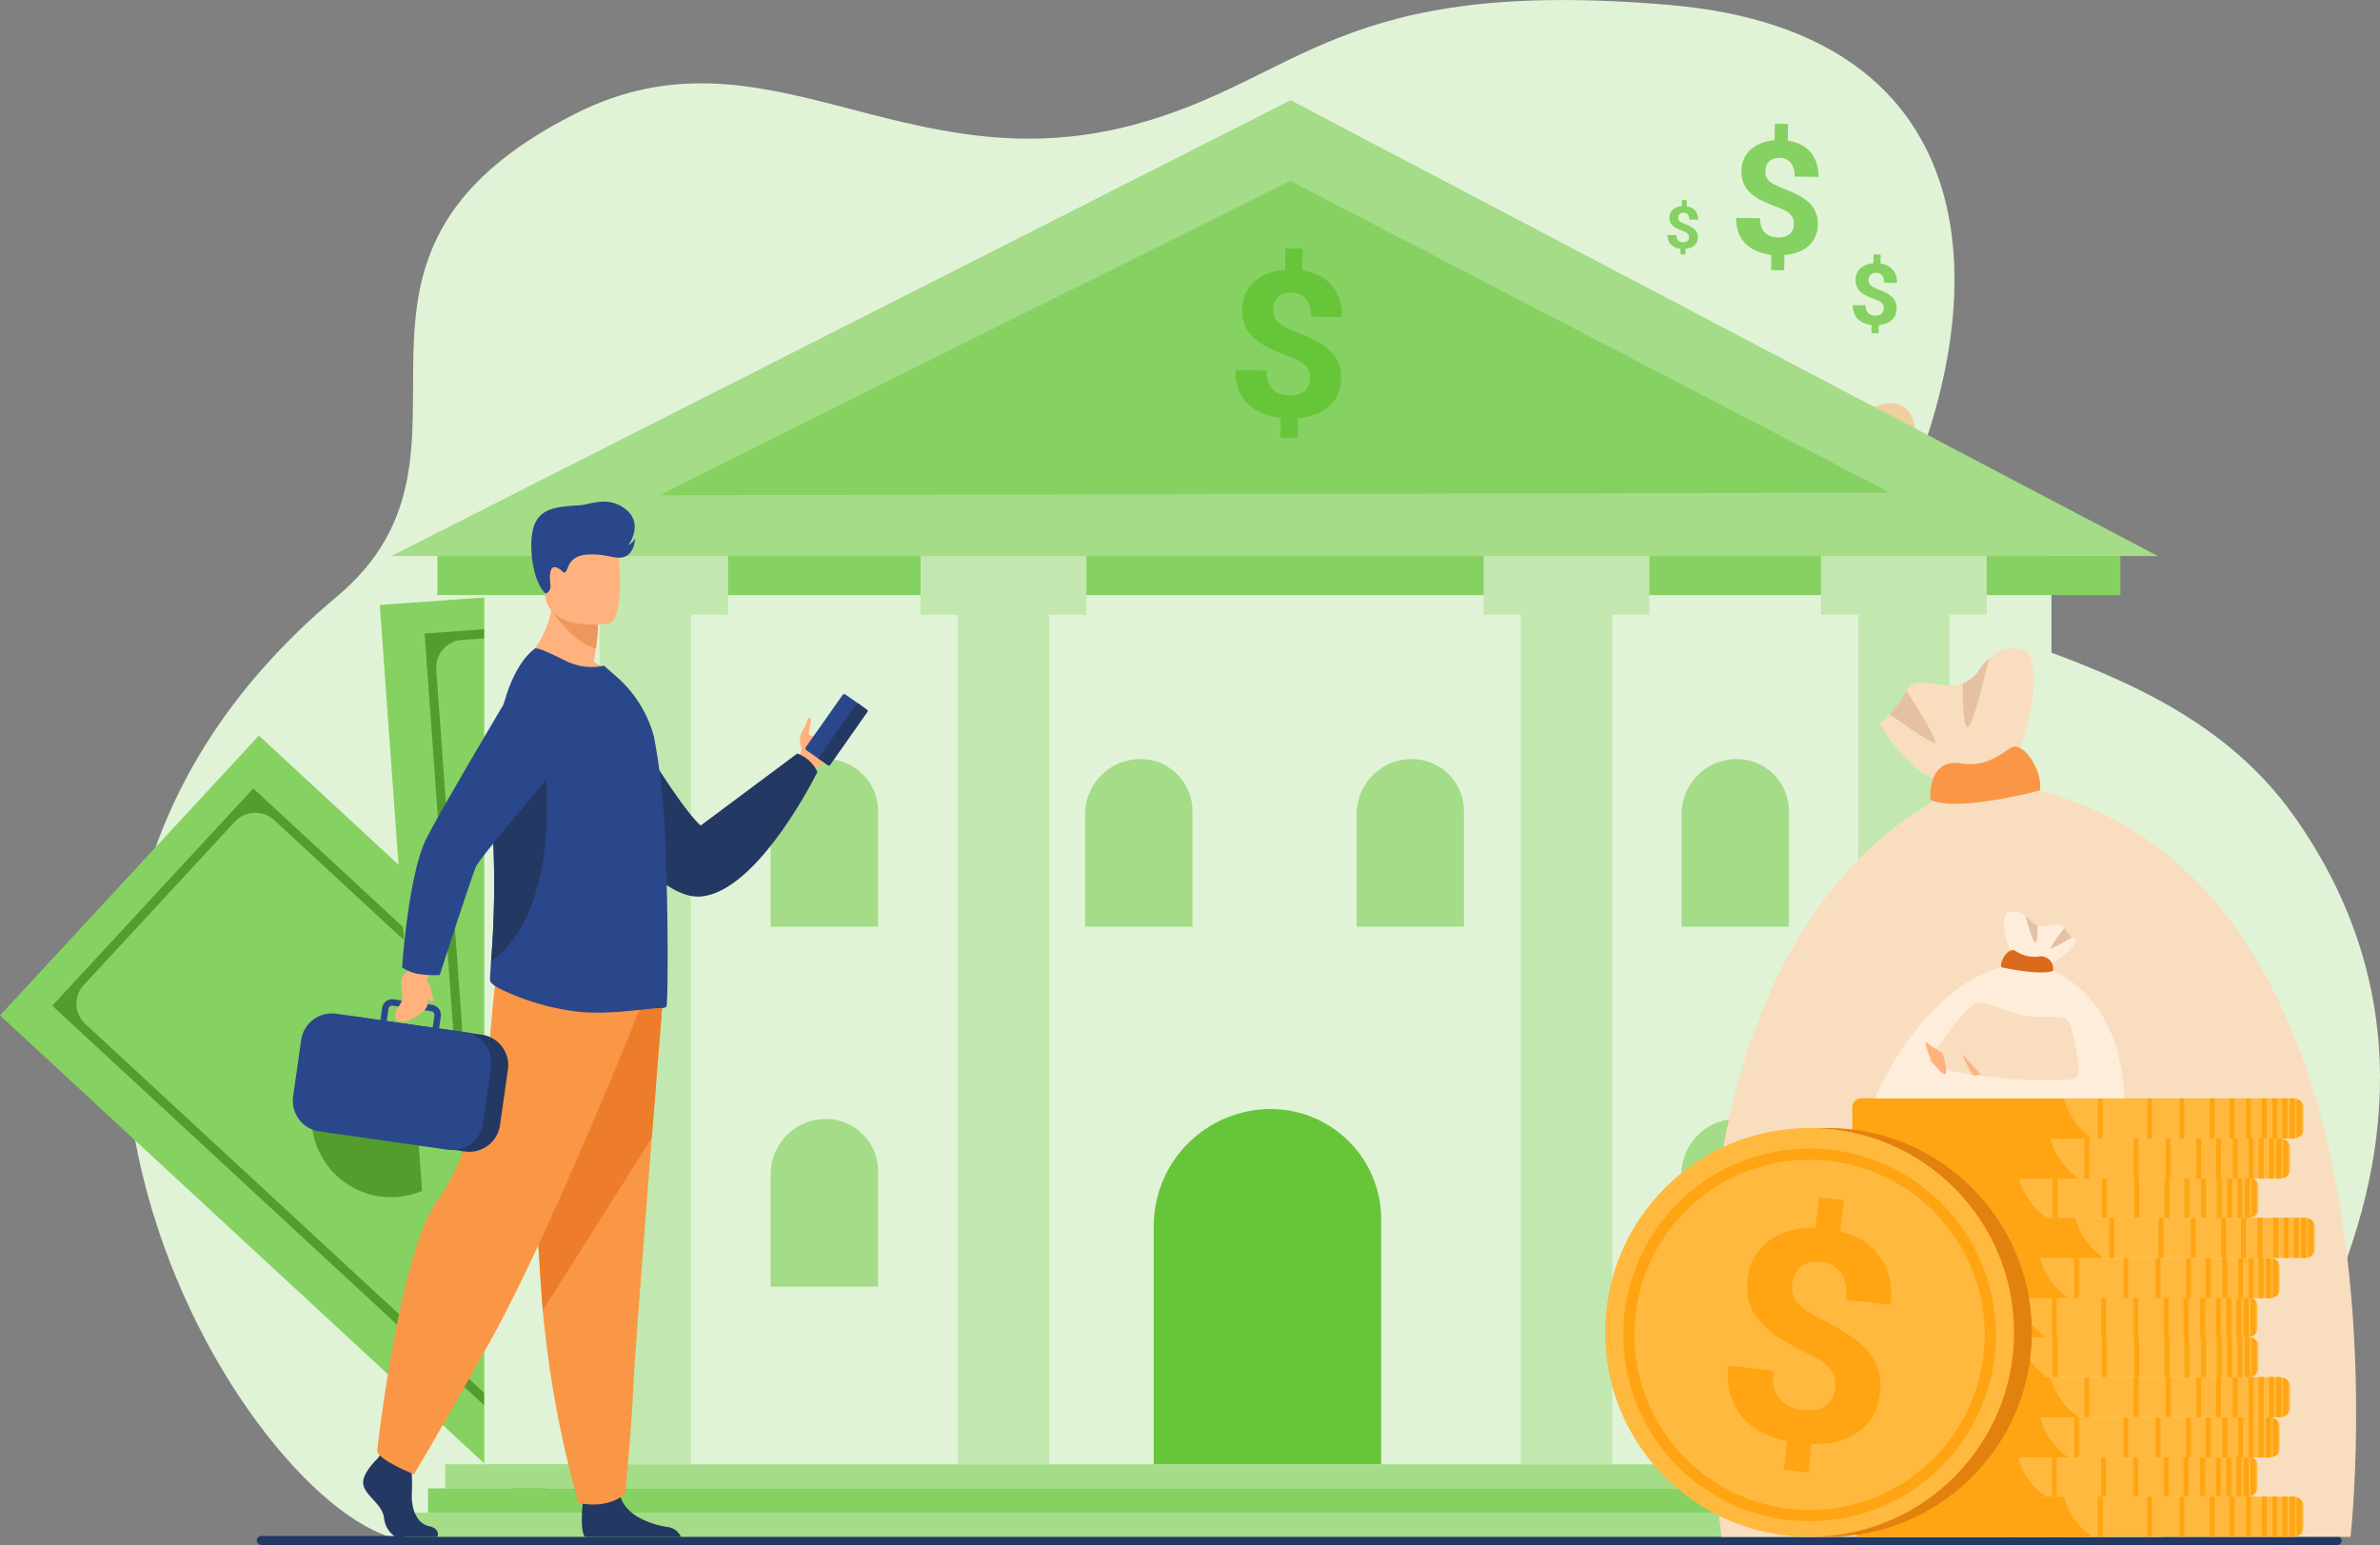 <svg xmlns="http://www.w3.org/2000/svg" width="284.922" height="184.973" viewBox="0 0 284.922 184.973">
  <rect x="0" y="0" width="284.922" height="184.973" fill="#808080" stroke="none"/>
  <g id="Grupo_106332" data-name="Grupo 106332" transform="translate(-272.695 -156.163)">
    <path id="Trazado_114355" data-name="Trazado 114355" d="M532.739,340.6c-5.905,0-32.53.007-66.311,0-9.327,0-19.2-.005-29.335-.008l-23.393-.012-13.323-.008c-59.455-.047-68.93.618-78.366.028-17.554,0-62.514-68.218-8.991-113.01,20.783-17.393-5.891-40.5,28.63-57.854,22.7-11.413,39.19,8.637,66.593,1.414,20.246-5.337,24.364-17.854,64.39-14.385C511.126,160.1,511.9,191.7,499.69,217.8c-7.71,16.477,30.091,11.389,47.571,35.979C577.1,295.749,533,339.973,532.739,340.6Z" transform="translate(0)" fill="#e1f3d7"/>
    <rect id="Rectángulo_33942" data-name="Rectángulo 33942" width="249.584" height="1.079" rx="0.54" transform="translate(303.435 340.057)" fill="#233862"/>
    <g id="Grupo_106128" data-name="Grupo 106128" transform="translate(192.974 -202.222)">
      <g id="Grupo_106064" data-name="Grupo 106064" transform="translate(79.721 446.455)">
        <path id="Trazado_137503" data-name="Trazado 137503" d="M215.194,566.323l-30.993,33.5L139.54,558.5h0l-18.818-17.41,30.993-33.5L186.851,540.1Z" transform="translate(-120.721 -507.593)" fill="#85d161"/>
        <g id="Grupo_106063" data-name="Grupo 106063" transform="translate(6.26 6.329)">
          <path id="Trazado_137504" data-name="Trazado 137504" d="M250.491,609.575l-24.062,26.008-57.057-52.788,24.062-26.008Zm-21.9,22.083,18.146-19.614a3.284,3.284,0,0,0-.18-4.641l-50.607-46.821a3.343,3.343,0,0,0-4.724.184L173.149,580.3a3.315,3.315,0,0,0,.182,4.685l50.64,46.851A3.267,3.267,0,0,0,228.589,631.658Z" transform="translate(-169.372 -556.787)" fill="#529d2e"/>
        </g>
        <circle id="Elipse_5299" data-name="Elipse 5299" cx="9.533" cy="9.533" r="9.533" transform="translate(34.259 50.626) rotate(-66.307)" fill="#529d2e"/>
      </g>
      <g id="Grupo_106066" data-name="Grupo 106066" transform="translate(125.188 427.532)">
        <path id="Trazado_137505" data-name="Trazado 137505" d="M525.843,446.777l-45.52,3.286-4.379-60.686h0l-1.846-25.57,45.519-3.285,3.446,47.743Z" transform="translate(-474.099 -360.522)" fill="#85d161"/>
        <g id="Grupo_106065" data-name="Grupo 106065" transform="translate(5.365 4.163)">
          <path id="Trazado_137506" data-name="Trazado 137506" d="M556.728,470.4l-35.339,2.55-5.595-77.529,35.339-2.55Zm-31.081,1.161,26.651-1.923a3.284,3.284,0,0,0,3.039-3.512l-4.962-68.765a3.343,3.343,0,0,0-3.575-3.094l-26.545,1.916a3.315,3.315,0,0,0-3.068,3.545l4.966,68.81A3.267,3.267,0,0,0,525.647,471.565Z" transform="translate(-515.794 -392.876)" fill="#529d2e"/>
        </g>
        <circle id="Elipse_5300" data-name="Elipse 5300" cx="9.533" cy="9.533" r="9.533" transform="translate(12.35 44.202) rotate(-45)" fill="#529d2e"/>
      </g>
      <g id="Grupo_106076" data-name="Grupo 106076" transform="translate(244.792 406.646)" opacity="0.5">
        <path id="Trazado_137507" data-name="Trazado 137507" d="M1149.006,721.077l8.722,33.365a2.776,2.776,0,0,1-1.977,3.377l-58.531,15.3a2.775,2.775,0,0,1-3.377-1.977l-8.722-33.365a2.776,2.776,0,0,1,1.977-3.377l58.531-15.3A2.776,2.776,0,0,1,1149.006,721.077Z" transform="translate(-1085.031 -719.01)" fill="#fdab64"/>
        <g id="Grupo_106075" data-name="Grupo 106075" transform="translate(4.618 5.252)">
          <path id="Trazado_137508" data-name="Trazado 137508" d="M1191.256,1027.866l-15.6,4.078a1.244,1.244,0,0,1-1.514-.886l-.039-.15a1.244,1.244,0,0,1,.886-1.514l15.6-4.078a1.244,1.244,0,0,1,1.514.886l.039.15A1.244,1.244,0,0,1,1191.256,1027.866Z" transform="translate(-1167.226 -991.123)" fill="#fed5b1"/>
          <path id="Trazado_137509" data-name="Trazado 137509" d="M1351.034,986.1l-15.6,4.078a1.244,1.244,0,0,1-1.514-.886l-.039-.15a1.244,1.244,0,0,1,.886-1.514l15.6-4.078a1.244,1.244,0,0,1,1.514.886l.039.15A1.244,1.244,0,0,1,1351.034,986.1Z" transform="translate(-1306.447 -954.731)" fill="#fed5b1"/>
          <g id="Grupo_106067" data-name="Grupo 106067" transform="translate(23.887 9.157)">
            <path id="Trazado_137510" data-name="Trazado 137510" d="M1309.613,898.033a3,3,0,0,1,.068,1.476,1.359,1.359,0,0,1-2.312.6,3.569,3.569,0,0,1-.735-2.789,1.368,1.368,0,0,1,2.323-.607A3.014,3.014,0,0,1,1309.613,898.033Zm-.716.184a2.972,2.972,0,0,0-.356-.867q-.33-.5-.754-.386t-.475.7a2.876,2.876,0,0,0,.11.937q.381,1.456,1.124,1.261.429-.112.467-.711A2.971,2.971,0,0,0,1308.9,898.218Z" transform="translate(-1306.573 -887.881)" fill="#fed5b1"/>
            <path id="Trazado_137511" data-name="Trazado 137511" d="M1334.508,891.526a3,3,0,0,1,.068,1.476,1.359,1.359,0,0,1-2.312.6,3.569,3.569,0,0,1-.735-2.789,1.369,1.369,0,0,1,2.322-.607A3.014,3.014,0,0,1,1334.508,891.526Zm-.716.184a2.977,2.977,0,0,0-.356-.867q-.33-.5-.753-.386t-.475.7a2.875,2.875,0,0,0,.11.937q.381,1.456,1.124,1.262.429-.112.467-.711A2.967,2.967,0,0,0,1333.792,891.711Z" transform="translate(-1328.266 -882.211)" fill="#fed5b1"/>
            <path id="Trazado_137512" data-name="Trazado 137512" d="M1372.236,881.664a3,3,0,0,1,.068,1.476,1.359,1.359,0,0,1-2.312.6,3.568,3.568,0,0,1-.735-2.789,1.369,1.369,0,0,1,2.323-.607A3.016,3.016,0,0,1,1372.236,881.664Zm-.716.184a2.973,2.973,0,0,0-.356-.867q-.33-.5-.754-.386t-.475.7a2.871,2.871,0,0,0,.11.937q.381,1.456,1.124,1.262.429-.112.467-.711A2.966,2.966,0,0,0,1371.519,881.849Z" transform="translate(-1361.139 -873.618)" fill="#fed5b1"/>
            <path id="Trazado_137513" data-name="Trazado 137513" d="M1397.13,875.156a3,3,0,0,1,.068,1.476,1.359,1.359,0,0,1-2.311.6,3.568,3.568,0,0,1-.735-2.789,1.369,1.369,0,0,1,2.323-.607A3.013,3.013,0,0,1,1397.13,875.156Zm-.716.184a2.978,2.978,0,0,0-.356-.867q-.33-.5-.754-.386t-.475.7a2.869,2.869,0,0,0,.11.937q.381,1.456,1.123,1.262.43-.112.467-.711A2.962,2.962,0,0,0,1396.414,875.341Z" transform="translate(-1382.831 -867.947)" fill="#fed5b1"/>
            <path id="Trazado_137514" data-name="Trazado 137514" d="M1422.026,868.649a3,3,0,0,1,.068,1.476,1.359,1.359,0,0,1-2.312.6,3.569,3.569,0,0,1-.735-2.789,1.369,1.369,0,0,1,2.323-.607A3.017,3.017,0,0,1,1422.026,868.649Zm-.716.184a2.971,2.971,0,0,0-.356-.867q-.33-.5-.754-.386t-.475.7a2.879,2.879,0,0,0,.11.937q.381,1.456,1.124,1.261.429-.112.467-.711A2.97,2.97,0,0,0,1421.309,868.833Z" transform="translate(-1404.523 -862.277)" fill="#fed5b1"/>
            <path id="Trazado_137515" data-name="Trazado 137515" d="M1446.92,862.141a3,3,0,0,1,.068,1.476,1.359,1.359,0,0,1-2.311.6,3.568,3.568,0,0,1-.735-2.789,1.369,1.369,0,0,1,2.323-.607A3.012,3.012,0,0,1,1446.92,862.141Zm-.716.184a2.975,2.975,0,0,0-.356-.867q-.33-.5-.754-.386t-.475.7a2.872,2.872,0,0,0,.11.938q.381,1.456,1.124,1.261.429-.112.467-.711A2.963,2.963,0,0,0,1446.2,862.326Z" transform="translate(-1426.215 -856.607)" fill="#fed5b1"/>
            <path id="Trazado_137516" data-name="Trazado 137516" d="M1484.648,852.279a3,3,0,0,1,.068,1.476,1.359,1.359,0,0,1-2.311.6,3.569,3.569,0,0,1-.735-2.789,1.369,1.369,0,0,1,2.323-.607A3.017,3.017,0,0,1,1484.648,852.279Zm-.716.184a2.971,2.971,0,0,0-.356-.867q-.33-.5-.754-.386t-.475.7a2.875,2.875,0,0,0,.11.938q.381,1.456,1.124,1.261.43-.112.467-.711A2.96,2.96,0,0,0,1483.931,852.463Z" transform="translate(-1459.088 -848.013)" fill="#fed5b1"/>
            <path id="Trazado_137517" data-name="Trazado 137517" d="M1509.543,845.771a3,3,0,0,1,.068,1.476,1.359,1.359,0,0,1-2.312.6,3.568,3.568,0,0,1-.735-2.789,1.369,1.369,0,0,1,2.323-.607A3.018,3.018,0,0,1,1509.543,845.771Zm-.716.184a2.977,2.977,0,0,0-.356-.867q-.33-.5-.754-.386t-.475.7a2.886,2.886,0,0,0,.11.938q.381,1.456,1.124,1.261.429-.112.467-.711A2.97,2.97,0,0,0,1508.827,845.956Z" transform="translate(-1480.781 -842.343)" fill="#fed5b1"/>
            <path id="Trazado_137518" data-name="Trazado 137518" d="M1534.438,839.263a3,3,0,0,1,.068,1.476,1.359,1.359,0,0,1-2.312.6,3.571,3.571,0,0,1-.735-2.789,1.369,1.369,0,0,1,2.323-.607A3.012,3.012,0,0,1,1534.438,839.263Zm-.716.184a2.972,2.972,0,0,0-.356-.867q-.33-.5-.754-.386t-.475.7a2.866,2.866,0,0,0,.11.937q.38,1.456,1.123,1.261.429-.112.467-.711A2.96,2.96,0,0,0,1533.721,839.448Z" transform="translate(-1502.472 -836.672)" fill="#fed5b1"/>
            <path id="Trazado_137519" data-name="Trazado 137519" d="M1559.333,832.756a3,3,0,0,1,.068,1.476,1.359,1.359,0,0,1-2.312.6,3.569,3.569,0,0,1-.735-2.789,1.368,1.368,0,0,1,2.323-.607A3.015,3.015,0,0,1,1559.333,832.756Zm-.716.184a2.976,2.976,0,0,0-.356-.867q-.33-.5-.754-.386t-.475.7a2.874,2.874,0,0,0,.11.937q.381,1.456,1.124,1.262.429-.112.467-.711A2.966,2.966,0,0,0,1558.617,832.94Z" transform="translate(-1524.165 -831.002)" fill="#fed5b1"/>
          </g>
          <path id="Trazado_137520" data-name="Trazado 137520" d="M1137.741,825.091l-15.266,3.991a1.244,1.244,0,0,1-1.514-.886h0a1.244,1.244,0,0,1,.886-1.514l15.266-3.991a1.244,1.244,0,0,1,1.514.886h0A1.244,1.244,0,0,1,1137.741,825.091Z" transform="translate(-1120.92 -814.569)" fill="#fed5b1"/>
          <g id="Grupo_106072" data-name="Grupo 106072" transform="translate(52.669)">
            <g id="Grupo_106068" data-name="Grupo 106068" transform="translate(0 2.511)">
              <path id="Trazado_137521" data-name="Trazado 137521" d="M1531.36,780.433a1.9,1.9,0,0,0-.706-1.047.2.2,0,0,0-.3.062l-.052.092a.2.2,0,0,0,.052.261,1.393,1.393,0,0,1,.438,1.675.2.2,0,0,0,.082.253l.09.054a.2.2,0,0,0,.29-.091A1.9,1.9,0,0,0,1531.36,780.433Z" transform="translate(-1530.277 -779.346)" fill="#fed5b1"/>
            </g>
            <g id="Grupo_106069" data-name="Grupo 106069" transform="translate(0.533 1.62)">
              <path id="Trazado_137522" data-name="Trazado 137522" d="M1535.961,774.145a2.911,2.911,0,0,0-1.2-1.685.2.2,0,0,0-.287.069l-.03.052a.2.2,0,0,0,.064.27,2.457,2.457,0,0,1,.819,3.132.2.2,0,0,0,.076.267l.051.031a.2.2,0,0,0,.284-.08A2.913,2.913,0,0,0,1535.961,774.145Z" transform="translate(-1534.421 -772.426)" fill="#fed5b1"/>
            </g>
            <g id="Grupo_106070" data-name="Grupo 106070" transform="translate(1.009 0.841)">
              <path id="Trazado_137523" data-name="Trazado 137523" d="M1540.052,768.644a3.811,3.811,0,0,0-1.618-2.239.2.2,0,0,0-.285.07h0a.2.2,0,0,0,.066.27,3.412,3.412,0,0,1,1.164,4.453.2.2,0,0,0,.075.268h0a.2.2,0,0,0,.283-.078A3.81,3.81,0,0,0,1540.052,768.644Z" transform="translate(-1538.122 -766.373)" fill="#fed5b1"/>
            </g>
            <g id="Grupo_106071" data-name="Grupo 106071" transform="translate(1.441)">
              <path id="Trazado_137524" data-name="Trazado 137524" d="M1543.913,762.7a4.774,4.774,0,0,0-2.074-2.835.2.2,0,0,0-.285.071l-.051.09a.2.2,0,0,0,.067.271,4.28,4.28,0,0,1,1.476,5.648.2.2,0,0,0,.074.269l.089.053a.2.2,0,0,0,.283-.078A4.775,4.775,0,0,0,1543.913,762.7Z" transform="translate(-1541.475 -759.833)" fill="#fed5b1"/>
            </g>
          </g>
          <g id="Grupo_106074" data-name="Grupo 106074" transform="translate(7.887 40.381)">
            <g id="Grupo_106073" data-name="Grupo 106073">
              <path id="Trazado_137525" data-name="Trazado 137525" d="M1183.683,1092.374a1.448,1.448,0,0,1,.033.712.656.656,0,0,1-1.115.292,1.721,1.721,0,0,1-.354-1.345.66.66,0,0,1,1.12-.293A1.455,1.455,0,0,1,1183.683,1092.374Zm-.345.089a1.432,1.432,0,0,0-.172-.418q-.159-.24-.363-.186t-.229.338a1.383,1.383,0,0,0,.053.452q.183.7.542.608.207-.054.225-.343A1.428,1.428,0,0,0,1183.337,1092.463Z" transform="translate(-1182.217 -1089.233)" fill="#fed5b1"/>
              <path id="Trazado_137526" data-name="Trazado 137526" d="M1195.69,1089.235a1.447,1.447,0,0,1,.033.712.655.655,0,0,1-1.115.291,1.722,1.722,0,0,1-.355-1.345.66.66,0,0,1,1.12-.293A1.452,1.452,0,0,1,1195.69,1089.235Zm-.345.089a1.439,1.439,0,0,0-.172-.418q-.159-.24-.363-.186t-.229.338a1.384,1.384,0,0,0,.053.452q.183.7.542.608.207-.054.225-.343A1.439,1.439,0,0,0,1195.345,1089.324Z" transform="translate(-1192.679 -1086.498)" fill="#fed5b1"/>
              <path id="Trazado_137527" data-name="Trazado 137527" d="M1208.3,1085.125a.222.222,0,0,1,0,.1l-.37,1.876c-.018.092-.058.146-.122.162a.142.142,0,0,1-.11-.014.137.137,0,0,1-.067-.088.218.218,0,0,1,0-.1l.375-1.873c.018-.09.058-.143.12-.159a.152.152,0,0,1,.112.01A.13.13,0,0,1,1208.3,1085.125Z" transform="translate(-1204.355 -1083.563)" fill="#fed5b1"/>
              <path id="Trazado_137528" data-name="Trazado 137528" d="M1215.908,1083.95a1.445,1.445,0,0,1,.033.712.655.655,0,0,1-1.115.291,1.723,1.723,0,0,1-.355-1.345.66.66,0,0,1,1.12-.293A1.452,1.452,0,0,1,1215.908,1083.95Zm-.345.089a1.432,1.432,0,0,0-.172-.418q-.159-.24-.364-.186c-.14.037-.216.149-.229.338a1.383,1.383,0,0,0,.053.452q.184.7.542.608.207-.054.225-.343A1.421,1.421,0,0,0,1215.563,1084.038Z" transform="translate(-1210.296 -1081.892)" fill="#fed5b1"/>
              <path id="Trazado_137529" data-name="Trazado 137529" d="M1227.916,1080.811a1.447,1.447,0,0,1,.033.712.656.656,0,0,1-1.115.291,1.721,1.721,0,0,1-.354-1.345.66.66,0,0,1,1.12-.293A1.454,1.454,0,0,1,1227.916,1080.811Zm-.346.089a1.433,1.433,0,0,0-.172-.418q-.159-.24-.364-.186t-.229.338a1.387,1.387,0,0,0,.053.452q.183.7.542.608.207-.054.225-.343A1.437,1.437,0,0,0,1227.57,1080.9Z" transform="translate(-1220.759 -1079.158)" fill="#fed5b1"/>
              <path id="Trazado_137530" data-name="Trazado 137530" d="M1239.923,1077.672a1.449,1.449,0,0,1,.033.712.656.656,0,0,1-1.115.291,1.719,1.719,0,0,1-.354-1.345.66.66,0,0,1,1.12-.293A1.453,1.453,0,0,1,1239.923,1077.672Zm-.346.089a1.44,1.44,0,0,0-.172-.418q-.159-.24-.364-.186t-.229.338a1.383,1.383,0,0,0,.053.452q.184.7.542.608.207-.054.225-.343A1.427,1.427,0,0,0,1239.578,1077.761Z" transform="translate(-1231.221 -1076.423)" fill="#fed5b1"/>
              <path id="Trazado_137531" data-name="Trazado 137531" d="M1251.93,1074.534a1.452,1.452,0,0,1,.033.712.656.656,0,0,1-1.115.291,1.72,1.72,0,0,1-.355-1.345.66.66,0,0,1,1.12-.293A1.455,1.455,0,0,1,1251.93,1074.534Zm-.345.089a1.438,1.438,0,0,0-.172-.418q-.159-.24-.364-.187t-.229.339a1.384,1.384,0,0,0,.053.452q.183.7.542.609.207-.054.225-.343A1.432,1.432,0,0,0,1251.585,1074.623Z" transform="translate(-1241.683 -1073.688)" fill="#fed5b1"/>
            </g>
          </g>
        </g>
      </g>
      <g id="Grupo_106083" data-name="Grupo 106083" transform="translate(126.565 370.384)">
        <rect id="Rectángulo_37210" data-name="Rectángulo 37210" width="200.615" height="2.9" transform="translate(6.449 163.301)" fill="#a4dc88"/>
        <rect id="Rectángulo_37211" data-name="Rectángulo 37211" width="204.728" height="2.899" transform="translate(4.393 166.201)" fill="#85d161"/>
        <rect id="Rectángulo_37212" data-name="Rectángulo 37212" width="210.373" height="2.9" transform="translate(1.57 169.1)" fill="#a4dc88"/>
        <g id="Grupo_106082" data-name="Grupo 106082" transform="translate(0 0)">
          <rect id="Rectángulo_37213" data-name="Rectángulo 37213" width="187.62" height="110.843" transform="translate(11.127 52.458)" fill="#e1f3d7"/>
          <path id="Trazado_137532" data-name="Trazado 137532" d="M530.525,887.053H319.039l107.666-54.573Z" transform="translate(-319.039 -832.481)" fill="#a4dc88"/>
          <path id="Trazado_137533" data-name="Trazado 137533" d="M494.76,922.925l147.283-.31-71.792-37.333Z" transform="translate(-462.659 -875.636)" fill="#85d161"/>
          <rect id="Rectángulo_37214" data-name="Rectángulo 37214" width="201.476" height="4.673" transform="translate(5.519 54.572)" fill="#85d161"/>
          <g id="Grupo_106077" data-name="Grupo 106077" transform="translate(20.48 54.572)">
            <rect id="Rectángulo_37215" data-name="Rectángulo 37215" width="19.846" height="7.025" fill="#c2e8b0"/>
            <rect id="Rectángulo_37216" data-name="Rectángulo 37216" width="10.939" height="101.703" transform="translate(4.453 7.025)" fill="#c2e8b0"/>
          </g>
          <g id="Grupo_106078" data-name="Grupo 106078" transform="translate(63.362 54.572)">
            <rect id="Rectángulo_37217" data-name="Rectángulo 37217" width="19.846" height="7.025" fill="#c2e8b0"/>
            <rect id="Rectángulo_37218" data-name="Rectángulo 37218" width="10.939" height="101.703" transform="translate(4.453 7.025)" fill="#c2e8b0"/>
          </g>
          <g id="Grupo_106079" data-name="Grupo 106079" transform="translate(130.772 54.572)">
            <rect id="Rectángulo_37219" data-name="Rectángulo 37219" width="19.846" height="7.025" transform="translate(0)" fill="#c2e8b0"/>
            <rect id="Rectángulo_37220" data-name="Rectángulo 37220" width="10.939" height="101.703" transform="translate(4.453 7.025)" fill="#c2e8b0"/>
          </g>
          <g id="Grupo_106080" data-name="Grupo 106080" transform="translate(171.152 54.572)">
            <rect id="Rectángulo_37221" data-name="Rectángulo 37221" width="19.846" height="7.025" fill="#c2e8b0"/>
            <rect id="Rectángulo_37222" data-name="Rectángulo 37222" width="10.939" height="101.703" transform="translate(4.453 7.025)" fill="#c2e8b0"/>
          </g>
          <g id="Grupo_106081" data-name="Grupo 106081" transform="translate(101.055 17.749)">
            <path id="Trazado_137534" data-name="Trazado 137534" d="M881.146,945.21a2.539,2.539,0,0,0-.128-.883,1.855,1.855,0,0,0-.451-.7,3.5,3.5,0,0,0-.819-.583,9.226,9.226,0,0,0-1.23-.53,24.169,24.169,0,0,1-2.268-.956,7.631,7.631,0,0,1-1.74-1.139,4.493,4.493,0,0,1-1.113-1.493,5.074,5.074,0,0,1,.011-3.859,4.271,4.271,0,0,1,1.047-1.438,5.33,5.33,0,0,1,1.611-.983,7.107,7.107,0,0,1,2.09-.464l.037-2.548,2.051.03-.038,2.584a6.37,6.37,0,0,1,1.991.613,4.815,4.815,0,0,1,2.453,2.841,6.414,6.414,0,0,1,.308,2.154l-3.7-.054a3.123,3.123,0,0,0-.6-2.147,2.168,2.168,0,0,0-1.688-.733,2.758,2.758,0,0,0-1,.146,1.867,1.867,0,0,0-.692.43,1.744,1.744,0,0,0-.407.655,2.56,2.56,0,0,0-.14.82,2.344,2.344,0,0,0,.116.8,1.731,1.731,0,0,0,.433.667,3.5,3.5,0,0,0,.825.584,11.867,11.867,0,0,0,1.281.573q1.236.482,2.249.985a7.728,7.728,0,0,1,1.734,1.151,4.342,4.342,0,0,1,1.488,3.506,4.638,4.638,0,0,1-.393,1.876,4.218,4.218,0,0,1-1.053,1.426,5.146,5.146,0,0,1-1.623.953,7.677,7.677,0,0,1-2.1.446l-.035,2.37-2.038-.03.034-2.358a8.605,8.605,0,0,1-2.051-.494,5.447,5.447,0,0,1-1.748-1.056,4.877,4.877,0,0,1-1.206-1.715,5.94,5.94,0,0,1-.426-2.46l3.7.054a3.66,3.66,0,0,0,.217,1.414,2.366,2.366,0,0,0,.621.914,2.3,2.3,0,0,0,.9.489,3.927,3.927,0,0,0,1.03.152,3.285,3.285,0,0,0,1.06-.139,2.194,2.194,0,0,0,.769-.418,1.744,1.744,0,0,0,.471-.642A2.126,2.126,0,0,0,881.146,945.21Z" transform="translate(-872.21 -929.636)" fill="#67c53a"/>
          </g>
          <path id="Rectángulo_37223" data-name="Rectángulo 37223" d="M14.02,0h0A13.209,13.209,0,0,1,27.23,13.209V42.521a0,0,0,0,1,0,0H0a0,0,0,0,1,0,0V14.02A14.02,14.02,0,0,1,14.02,0Z" transform="translate(91.274 120.78)" fill="#67c53a"/>
          <path id="Rectángulo_37224" data-name="Rectángulo 37224" d="M6.618,0h0a6.236,6.236,0,0,1,6.236,6.236V20.072a0,0,0,0,1,0,0H0a0,0,0,0,1,0,0V6.618A6.618,6.618,0,0,1,6.618,0Z" transform="translate(83.062 78.877)" fill="#a4dc88"/>
          <path id="Rectángulo_37225" data-name="Rectángulo 37225" d="M6.618,0h0a6.236,6.236,0,0,1,6.236,6.236V20.072a0,0,0,0,1,0,0H0a0,0,0,0,1,0,0V6.618A6.618,6.618,0,0,1,6.618,0Z" transform="translate(45.417 78.877)" fill="#a4dc88"/>
          <path id="Rectángulo_37226" data-name="Rectángulo 37226" d="M6.618,0h0a6.236,6.236,0,0,1,6.236,6.236V20.072a0,0,0,0,1,0,0H0a0,0,0,0,1,0,0V6.618A6.618,6.618,0,0,1,6.618,0Z" transform="translate(45.417 121.968)" fill="#a4dc88"/>
          <path id="Rectángulo_37227" data-name="Rectángulo 37227" d="M6.618,0h0a6.235,6.235,0,0,1,6.235,6.235V20.072a0,0,0,0,1,0,0H0a0,0,0,0,1,0,0V6.618A6.618,6.618,0,0,1,6.618,0Z" transform="translate(154.458 78.877)" fill="#a4dc88"/>
          <path id="Rectángulo_37228" data-name="Rectángulo 37228" d="M6.618,0h0a6.235,6.235,0,0,1,6.235,6.235V20.072a0,0,0,0,1,0,0H0a0,0,0,0,1,0,0V6.618A6.618,6.618,0,0,1,6.618,0Z" transform="translate(154.458 121.968)" fill="#a4dc88"/>
          <path id="Rectángulo_37229" data-name="Rectángulo 37229" d="M6.618,0h0a6.235,6.235,0,0,1,6.235,6.235V20.072a0,0,0,0,1,0,0H0a0,0,0,0,1,0,0V6.618A6.618,6.618,0,0,1,6.618,0Z" transform="translate(115.562 78.877)" fill="#a4dc88"/>
        </g>
      </g>
      <g id="Grupo_106084" data-name="Grupo 106084" transform="translate(284.15 436.012)">
        <path id="Trazado_137535" data-name="Trazado 137535" d="M977.145,956.265s3.93,6.658,7.533,6.751,9.085-3.086,9.085-3.086,3.308-8.873,1.064-12.344a4.146,4.146,0,0,0-4.6.91,7.853,7.853,0,0,0-1.218,1.4,3.907,3.907,0,0,1-1.891,1.543c-2.571.941-5.623-1.273-6.764.864a14.157,14.157,0,0,1-1.987,2.831A9.418,9.418,0,0,1,977.145,956.265Z" transform="translate(-956.556 -947.251)" fill="#f9ddbf"/>
        <path id="Trazado_137536" data-name="Trazado 137536" d="M894.081,1160.391s9.65-84.66-44.032-90.606c0,0-41.656,9.92-31.267,90.606Z" transform="translate(-817.118 -1054.019)" fill="#f9ddbf"/>
        <path id="Trazado_137537" data-name="Trazado 137537" d="M1037.387,1043.9s-10.022,2.682-13.114,1.106c0,0-.467-5.043,3.754-4.336,2.889.484,4.77-1.187,5.877-1.865C1035.47,1037.842,1037.8,1041.787,1037.387,1043.9Z" transform="translate(-997.607 -1026.894)" fill="#f99746"/>
        <path id="Trazado_137538" data-name="Trazado 137538" d="M1055.046,965.085c.641.579,2.609-8.155,2.609-8.155a7.849,7.849,0,0,0-1.218,1.4,3.908,3.908,0,0,1-1.891,1.543C1054.539,960.132,1054.424,964.522,1055.046,965.085Z" transform="translate(-1023.987 -955.685)" fill="#e5c1a1"/>
        <path id="Trazado_137539" data-name="Trazado 137539" d="M986.613,989.384c.141.1,4.776,3.441,5.4,3.441s-3.417-6.273-3.417-6.273A14.162,14.162,0,0,1,986.613,989.384Z" transform="translate(-964.805 -981.496)" fill="#e5c1a1"/>
      </g>
      <g id="Grupo_106107" data-name="Grupo 106107" transform="translate(295.971 489.887)">
        <g id="Grupo_106086" data-name="Grupo 106086" transform="translate(5.507 47.676)">
          <path id="Trazado_137540" data-name="Trazado 137540" d="M1008.424,1737.581v2.715a.926.926,0,0,1-.214.584,1.243,1.243,0,0,1-.585.392,1.342,1.342,0,0,1-.228.054,1.443,1.443,0,0,1-.219.017h-51.5a1.176,1.176,0,0,1-1.245-.993c0-.018,0-.036,0-.054v-2.715c0-.018,0-.036,0-.054a1.177,1.177,0,0,1,1.245-.993h51.5a1.443,1.443,0,0,1,.219.017,1.354,1.354,0,0,1,.228.054,1.239,1.239,0,0,1,.585.392A.925.925,0,0,1,1008.424,1737.581Z" transform="translate(-954.429 -1736.535)" fill="#ffb93e"/>
          <path id="Trazado_137541" data-name="Trazado 137541" d="M983.134,1741.343H955.542a1.089,1.089,0,0,1-1.111-.993c0-.018,0-.036,0-.054v-2.715c0-.018,0-.036,0-.054a1.089,1.089,0,0,1,1.111-.993h24.2A8.43,8.43,0,0,0,983.134,1741.343Z" transform="translate(-954.429 -1736.535)" fill="#ffa412"/>
          <g id="Grupo_106085" data-name="Grupo 106085" transform="translate(18.923)">
            <rect id="Rectángulo_37230" data-name="Rectángulo 37230" width="0.585" height="4.808" transform="translate(28.22 0)" fill="#ffa412"/>
            <rect id="Rectángulo_37231" data-name="Rectángulo 37231" width="0.585" height="4.808" transform="translate(26.238 0)" fill="#ffa412"/>
            <rect id="Rectángulo_37232" data-name="Rectángulo 37232" width="0.585" height="4.808" transform="translate(23.862 0)" fill="#ffa412"/>
            <rect id="Rectángulo_37233" data-name="Rectángulo 37233" width="0.585" height="4.808" transform="translate(20.22 0)" fill="#ffa412"/>
            <rect id="Rectángulo_37234" data-name="Rectángulo 37234" width="0.585" height="4.808" transform="translate(16.369 0)" fill="#ffa412"/>
            <rect id="Rectángulo_37235" data-name="Rectángulo 37235" width="0.585" height="4.808" transform="translate(10.465 0)" fill="#ffa412"/>
            <rect id="Rectángulo_37236" data-name="Rectángulo 37236" width="0.585" height="4.808" transform="translate(4.936 0)" fill="#ffa412"/>
            <rect id="Rectángulo_37237" data-name="Rectángulo 37237" width="0.585" height="4.808" transform="translate(0 0)" fill="#ffa412"/>
            <rect id="Rectángulo_37238" data-name="Rectángulo 37238" width="0.585" height="4.808" transform="translate(30.106 0)" fill="#ffa412"/>
            <rect id="Rectángulo_37239" data-name="Rectángulo 37239" width="0.585" height="4.808" transform="translate(31.352 0)" fill="#ffa412"/>
            <rect id="Rectángulo_37240" data-name="Rectángulo 37240" width="0.585" height="4.808" transform="translate(32.555 0)" fill="#ffa412"/>
            <path id="Trazado_137542" data-name="Trazado 137542" d="M1362.152,1736.552v4.775a1.443,1.443,0,0,1-.22.017h-.366v-4.808h.366A1.443,1.443,0,0,1,1362.152,1736.552Z" transform="translate(-1328.107 -1736.535)" fill="#ffa412"/>
            <path id="Trazado_137543" data-name="Trazado 137543" d="M1368.475,1737.476v3.884a1.242,1.242,0,0,1-.585.392v-4.667A1.238,1.238,0,0,1,1368.475,1737.476Z" transform="translate(-1333.616 -1737.013)" fill="#ffa412"/>
          </g>
        </g>
        <g id="Grupo_106088" data-name="Grupo 106088" transform="translate(0 42.868)">
          <path id="Trazado_137544" data-name="Trazado 137544" d="M965.625,1700.212v2.715a.923.923,0,0,1-.214.584,1.239,1.239,0,0,1-.585.392,1.335,1.335,0,0,1-.228.054,1.443,1.443,0,0,1-.22.017h-51.5a1.176,1.176,0,0,1-1.245-.993c0-.018,0-.036,0-.054v-2.715c0-.018,0-.036,0-.054a1.177,1.177,0,0,1,1.245-.993h51.5c.033,0,.066,0,.1,0l.042,0,.046.005.033,0a1.335,1.335,0,0,1,.228.054l.032.011.032.012.063.026.036.017.032.016.058.031c.022.013.043.026.064.04l.048.033,0,0,.032.024a1.065,1.065,0,0,1,.09.078l.025.024.024.026c.016.017.032.035.046.053A.923.923,0,0,1,965.625,1700.212Z" transform="translate(-911.63 -1699.165)" fill="#ffb93e"/>
          <path id="Trazado_137545" data-name="Trazado 137545" d="M940.335,1703.973H912.743a1.089,1.089,0,0,1-1.111-.993c0-.018,0-.036,0-.054v-2.715c0-.018,0-.036,0-.054a1.089,1.089,0,0,1,1.111-.993h24.2c.011.039.022.079.034.119A8.412,8.412,0,0,0,940.335,1703.973Z" transform="translate(-911.63 -1699.165)" fill="#ffa412"/>
          <g id="Grupo_106087" data-name="Grupo 106087" transform="translate(18.923)">
            <rect id="Rectángulo_37241" data-name="Rectángulo 37241" width="0.585" height="4.808" transform="translate(28.22 0)" fill="#ffa412"/>
            <rect id="Rectángulo_37242" data-name="Rectángulo 37242" width="0.585" height="4.808" transform="translate(26.238 0)" fill="#ffa412"/>
            <rect id="Rectángulo_37243" data-name="Rectángulo 37243" width="0.585" height="4.808" transform="translate(23.862 0)" fill="#ffa412"/>
            <rect id="Rectángulo_37244" data-name="Rectángulo 37244" width="0.585" height="4.808" transform="translate(20.22 0)" fill="#ffa412"/>
            <rect id="Rectángulo_37245" data-name="Rectángulo 37245" width="0.585" height="4.808" transform="translate(16.369 0)" fill="#ffa412"/>
            <rect id="Rectángulo_37246" data-name="Rectángulo 37246" width="0.585" height="4.808" transform="translate(10.465 0)" fill="#ffa412"/>
            <rect id="Rectángulo_37247" data-name="Rectángulo 37247" width="0.585" height="4.808" transform="translate(4.936 0)" fill="#ffa412"/>
            <rect id="Rectángulo_37248" data-name="Rectángulo 37248" width="0.585" height="4.808" transform="translate(0 0)" fill="#ffa412"/>
            <rect id="Rectángulo_37249" data-name="Rectángulo 37249" width="0.585" height="4.808" transform="translate(30.106 0)" fill="#ffa412"/>
            <rect id="Rectángulo_37250" data-name="Rectángulo 37250" width="0.585" height="4.808" transform="translate(31.352 0)" fill="#ffa412"/>
            <rect id="Rectángulo_37251" data-name="Rectángulo 37251" width="0.585" height="4.808" transform="translate(32.555 0)" fill="#ffa412"/>
            <path id="Trazado_137546" data-name="Trazado 137546" d="M1319.353,1699.181v4.775a1.459,1.459,0,0,1-.22.017h-.366v-4.808h.366A1.443,1.443,0,0,1,1319.353,1699.181Z" transform="translate(-1285.307 -1699.164)" fill="#ffa412"/>
            <path id="Trazado_137547" data-name="Trazado 137547" d="M1325.675,1700.1v3.884a1.239,1.239,0,0,1-.585.392v-4.667A1.239,1.239,0,0,1,1325.675,1700.1Z" transform="translate(-1290.816 -1699.642)" fill="#ffa412"/>
          </g>
        </g>
        <g id="Grupo_106090" data-name="Grupo 106090" transform="translate(2.661 38.179)">
          <path id="Trazado_137548" data-name="Trazado 137548" d="M986.307,1663.763v2.715a.925.925,0,0,1-.214.584,1.241,1.241,0,0,1-.585.392,1.346,1.346,0,0,1-.228.054,1.476,1.476,0,0,1-.22.017h-51.5a1.428,1.428,0,0,1-.575-.119,1.068,1.068,0,0,1-.666-.827c0-.016,0-.031,0-.047s0-.036,0-.054v-2.715c0-.018,0-.036,0-.054a1.177,1.177,0,0,1,1.245-.993h51.5a1.444,1.444,0,0,1,.22.017,1.346,1.346,0,0,1,.228.054,1.24,1.24,0,0,1,.585.392A.925.925,0,0,1,986.307,1663.763Z" transform="translate(-932.312 -1662.717)" fill="#ffb93e"/>
          <path id="Trazado_137549" data-name="Trazado 137549" d="M961.017,1667.525H933.424a1.155,1.155,0,0,1-.512-.119,1.051,1.051,0,0,1-.595-.827c0-.016,0-.031,0-.047s0-.036,0-.054v-2.715c0-.018,0-.036,0-.054a1.089,1.089,0,0,1,1.111-.993h24.2a8.439,8.439,0,0,0,3.219,4.689Z" transform="translate(-932.312 -1662.717)" fill="#ffa412"/>
          <g id="Grupo_106089" data-name="Grupo 106089" transform="translate(18.923)">
            <rect id="Rectángulo_37252" data-name="Rectángulo 37252" width="0.585" height="4.808" transform="translate(28.22 0)" fill="#ffa412"/>
            <rect id="Rectángulo_37253" data-name="Rectángulo 37253" width="0.585" height="4.808" transform="translate(26.238 0)" fill="#ffa412"/>
            <rect id="Rectángulo_37254" data-name="Rectángulo 37254" width="0.585" height="4.808" transform="translate(23.862 0)" fill="#ffa412"/>
            <rect id="Rectángulo_37255" data-name="Rectángulo 37255" width="0.585" height="4.808" transform="translate(20.22 0)" fill="#ffa412"/>
            <rect id="Rectángulo_37256" data-name="Rectángulo 37256" width="0.585" height="4.808" transform="translate(16.369 0)" fill="#ffa412"/>
            <rect id="Rectángulo_37257" data-name="Rectángulo 37257" width="0.585" height="4.808" transform="translate(10.465 0)" fill="#ffa412"/>
            <rect id="Rectángulo_37258" data-name="Rectángulo 37258" width="0.585" height="4.808" transform="translate(4.936 0)" fill="#ffa412"/>
            <rect id="Rectángulo_37259" data-name="Rectángulo 37259" width="0.585" height="4.808" transform="translate(0 0)" fill="#ffa412"/>
            <rect id="Rectángulo_37260" data-name="Rectángulo 37260" width="0.585" height="4.808" transform="translate(30.106 0)" fill="#ffa412"/>
            <rect id="Rectángulo_37261" data-name="Rectángulo 37261" width="0.585" height="4.808" transform="translate(31.352 0)" fill="#ffa412"/>
            <rect id="Rectángulo_37262" data-name="Rectángulo 37262" width="0.585" height="4.808" transform="translate(32.555 0)" fill="#ffa412"/>
            <path id="Trazado_137550" data-name="Trazado 137550" d="M1340.037,1662.734v4.775a1.447,1.447,0,0,1-.22.017h-.366v-4.808h.366A1.463,1.463,0,0,1,1340.037,1662.734Z" transform="translate(-1305.991 -1662.717)" fill="#ffa412"/>
            <path id="Trazado_137551" data-name="Trazado 137551" d="M1346.358,1663.656v3.884a1.242,1.242,0,0,1-.585.392v-4.667A1.24,1.24,0,0,1,1346.358,1663.656Z" transform="translate(-1311.499 -1663.194)" fill="#ffa412"/>
          </g>
        </g>
        <g id="Grupo_106092" data-name="Grupo 106092" transform="translate(3.895 33.371)">
          <path id="Trazado_137552" data-name="Trazado 137552" d="M995.9,1626.393v2.715a.925.925,0,0,1-.214.584,1.241,1.241,0,0,1-.585.391,1.319,1.319,0,0,1-.228.054,1.445,1.445,0,0,1-.22.017h-51.5a1.176,1.176,0,0,1-1.245-.993c0-.018,0-.036,0-.054v-2.715c0-.018,0-.036,0-.054a1.149,1.149,0,0,1,1.1-.985,1.392,1.392,0,0,1,.147-.007h51.5a1.445,1.445,0,0,1,.22.017,1.319,1.319,0,0,1,.228.054,1.239,1.239,0,0,1,.585.392A.924.924,0,0,1,995.9,1626.393Z" transform="translate(-941.901 -1625.347)" fill="#ffb93e"/>
          <path id="Trazado_137553" data-name="Trazado 137553" d="M970.606,1630.155H943.013a1.089,1.089,0,0,1-1.111-.993c0-.018,0-.036,0-.054v-2.715c0-.018,0-.036,0-.054a1.08,1.08,0,0,1,.979-.985,1.107,1.107,0,0,1,.132-.007h24.2l0,.007A8.43,8.43,0,0,0,970.606,1630.155Z" transform="translate(-941.901 -1625.347)" fill="#ffa412"/>
          <g id="Grupo_106091" data-name="Grupo 106091" transform="translate(18.923)">
            <rect id="Rectángulo_37263" data-name="Rectángulo 37263" width="0.585" height="4.808" transform="translate(28.22 0)" fill="#ffa412"/>
            <rect id="Rectángulo_37264" data-name="Rectángulo 37264" width="0.585" height="4.808" transform="translate(26.238 0)" fill="#ffa412"/>
            <rect id="Rectángulo_37265" data-name="Rectángulo 37265" width="0.585" height="4.808" transform="translate(23.862 0)" fill="#ffa412"/>
            <rect id="Rectángulo_37266" data-name="Rectángulo 37266" width="0.585" height="4.808" transform="translate(20.22 0)" fill="#ffa412"/>
            <rect id="Rectángulo_37267" data-name="Rectángulo 37267" width="0.585" height="4.808" transform="translate(16.369 0)" fill="#ffa412"/>
            <rect id="Rectángulo_37268" data-name="Rectángulo 37268" width="0.585" height="4.808" transform="translate(10.465 0)" fill="#ffa412"/>
            <rect id="Rectángulo_37269" data-name="Rectángulo 37269" width="0.585" height="4.808" transform="translate(4.936 0)" fill="#ffa412"/>
            <rect id="Rectángulo_37270" data-name="Rectángulo 37270" width="0.585" height="4.808" transform="translate(0 0)" fill="#ffa412"/>
            <rect id="Rectángulo_37271" data-name="Rectángulo 37271" width="0.585" height="4.808" transform="translate(30.106 0)" fill="#ffa412"/>
            <rect id="Rectángulo_37272" data-name="Rectángulo 37272" width="0.585" height="4.808" transform="translate(31.352 0)" fill="#ffa412"/>
            <rect id="Rectángulo_37273" data-name="Rectángulo 37273" width="0.585" height="4.808" transform="translate(32.555 0)" fill="#ffa412"/>
            <path id="Trazado_137554" data-name="Trazado 137554" d="M1349.624,1625.363v4.775a1.462,1.462,0,0,1-.22.017h-.366v-4.808h.366A1.462,1.462,0,0,1,1349.624,1625.363Z" transform="translate(-1315.578 -1625.346)" fill="#ffa412"/>
            <path id="Trazado_137555" data-name="Trazado 137555" d="M1355.947,1626.286v3.884a1.239,1.239,0,0,1-.585.392v-4.667A1.238,1.238,0,0,1,1355.947,1626.286Z" transform="translate(-1321.088 -1625.823)" fill="#ffa412"/>
          </g>
        </g>
        <g id="Grupo_106094" data-name="Grupo 106094" transform="translate(0.108 28.57)">
          <path id="Trazado_137556" data-name="Trazado 137556" d="M966.466,1589.082v2.715a.925.925,0,0,1-.214.584,1.242,1.242,0,0,1-.585.391,1.332,1.332,0,0,1-.228.054l-.072.009-.041,0-.041,0-.066,0h-51.5a1.177,1.177,0,0,1-1.245-.993c0-.018,0-.036,0-.054v-2.715c0-.018,0-.036,0-.054s0-.029,0-.044a1.129,1.129,0,0,1,.934-.916l.038-.008a1.487,1.487,0,0,1,.269-.025h51.5c.038,0,.075,0,.111,0l.05,0h0l.058.008a1.332,1.332,0,0,1,.228.054,1.239,1.239,0,0,1,.585.392A.924.924,0,0,1,966.466,1589.082Z" transform="translate(-912.471 -1588.035)" fill="#ffb93e"/>
          <path id="Trazado_137557" data-name="Trazado 137557" d="M941.176,1592.843H913.584a1.089,1.089,0,0,1-1.111-.993c0-.018,0-.036,0-.054v-2.715c0-.018,0-.036,0-.054s0-.029,0-.044a1.075,1.075,0,0,1,.863-.923.436.436,0,0,1,.048-.009,1.149,1.149,0,0,1,.2-.017h24.2c0,.011.006.023.01.034a8.425,8.425,0,0,0,3.368,4.766Z" transform="translate(-912.471 -1588.035)" fill="#ffa412"/>
          <g id="Grupo_106093" data-name="Grupo 106093" transform="translate(18.923)">
            <rect id="Rectángulo_37274" data-name="Rectángulo 37274" width="0.585" height="4.808" transform="translate(28.22 0)" fill="#ffa412"/>
            <rect id="Rectángulo_37275" data-name="Rectángulo 37275" width="0.585" height="4.808" transform="translate(26.238 0)" fill="#ffa412"/>
            <rect id="Rectángulo_37276" data-name="Rectángulo 37276" width="0.585" height="4.808" transform="translate(23.862 0)" fill="#ffa412"/>
            <rect id="Rectángulo_37277" data-name="Rectángulo 37277" width="0.585" height="4.808" transform="translate(20.22 0)" fill="#ffa412"/>
            <rect id="Rectángulo_37278" data-name="Rectángulo 37278" width="0.585" height="4.808" transform="translate(16.369 0)" fill="#ffa412"/>
            <rect id="Rectángulo_37279" data-name="Rectángulo 37279" width="0.585" height="4.808" transform="translate(10.465 0)" fill="#ffa412"/>
            <rect id="Rectángulo_37280" data-name="Rectángulo 37280" width="0.585" height="4.808" transform="translate(4.936 0)" fill="#ffa412"/>
            <rect id="Rectángulo_37281" data-name="Rectángulo 37281" width="0.585" height="4.808" transform="translate(0 0)" fill="#ffa412"/>
            <rect id="Rectángulo_37282" data-name="Rectángulo 37282" width="0.585" height="4.808" transform="translate(30.106 0)" fill="#ffa412"/>
            <rect id="Rectángulo_37283" data-name="Rectángulo 37283" width="0.585" height="4.808" transform="translate(31.352 0)" fill="#ffa412"/>
            <rect id="Rectángulo_37284" data-name="Rectángulo 37284" width="0.585" height="4.808" transform="translate(32.555 0)" fill="#ffa412"/>
            <path id="Trazado_137558" data-name="Trazado 137558" d="M1320.195,1588.051v4.775a1.431,1.431,0,0,1-.22.017h-.366v-4.808h.366A1.447,1.447,0,0,1,1320.195,1588.051Z" transform="translate(-1286.149 -1588.034)" fill="#ffa412"/>
            <path id="Trazado_137559" data-name="Trazado 137559" d="M1326.517,1588.975v3.884a1.239,1.239,0,0,1-.585.392v-4.667A1.239,1.239,0,0,1,1326.517,1588.975Z" transform="translate(-1291.658 -1588.512)" fill="#ffa412"/>
          </g>
        </g>
        <g id="Grupo_106096" data-name="Grupo 106096" transform="translate(0 23.796)">
          <path id="Trazado_137560" data-name="Trazado 137560" d="M965.625,1551.977v2.716a.923.923,0,0,1-.214.584,1.239,1.239,0,0,1-.585.391,1.3,1.3,0,0,1-.178.045h0l-.049.009a1.443,1.443,0,0,1-.22.017h-51.5a1.3,1.3,0,0,1-.161-.01l-.061-.008a1.133,1.133,0,0,1-1.022-.975c0-.018,0-.036,0-.054v-2.716c0-.018,0-.036,0-.053a1.177,1.177,0,0,1,1.245-.993h51.5c.033,0,.066,0,.1,0l.042,0,.046.005.033,0a1.346,1.346,0,0,1,.228.054l.032.011.032.011.063.026.068.032.058.031c.022.013.043.026.064.04l.048.033,0,0,.032.024a1.136,1.136,0,0,1,.09.078l.025.024.024.025c.016.017.032.035.046.053A.923.923,0,0,1,965.625,1551.977Z" transform="translate(-911.63 -1550.931)" fill="#ffb93e"/>
          <path id="Trazado_137561" data-name="Trazado 137561" d="M940.335,1555.739H912.743l-.065,0c-.024,0-.048,0-.071-.006a1.078,1.078,0,0,1-.975-.984c0-.018,0-.036,0-.054v-2.716c0-.018,0-.036,0-.053a1.089,1.089,0,0,1,1.111-.993h24.2c.011.04.022.079.034.119a8.418,8.418,0,0,0,3.306,4.655Z" transform="translate(-911.63 -1550.931)" fill="#ffa412"/>
          <g id="Grupo_106095" data-name="Grupo 106095" transform="translate(18.923 0)">
            <rect id="Rectángulo_37285" data-name="Rectángulo 37285" width="0.585" height="4.808" transform="translate(28.22 0)" fill="#ffa412"/>
            <rect id="Rectángulo_37286" data-name="Rectángulo 37286" width="0.585" height="4.808" transform="translate(26.238 0)" fill="#ffa412"/>
            <rect id="Rectángulo_37287" data-name="Rectángulo 37287" width="0.585" height="4.808" transform="translate(23.862 0)" fill="#ffa412"/>
            <rect id="Rectángulo_37288" data-name="Rectángulo 37288" width="0.585" height="4.808" transform="translate(20.22 0)" fill="#ffa412"/>
            <rect id="Rectángulo_37289" data-name="Rectángulo 37289" width="0.585" height="4.808" transform="translate(16.369 0)" fill="#ffa412"/>
            <rect id="Rectángulo_37290" data-name="Rectángulo 37290" width="0.585" height="4.808" transform="translate(10.465 0)" fill="#ffa412"/>
            <rect id="Rectángulo_37291" data-name="Rectángulo 37291" width="0.585" height="4.808" transform="translate(4.936 0)" fill="#ffa412"/>
            <rect id="Rectángulo_37292" data-name="Rectángulo 37292" width="0.585" height="4.808" transform="translate(0 0)" fill="#ffa412"/>
            <rect id="Rectángulo_37293" data-name="Rectángulo 37293" width="0.585" height="4.808" transform="translate(30.106 0)" fill="#ffa412"/>
            <rect id="Rectángulo_37294" data-name="Rectángulo 37294" width="0.585" height="4.808" transform="translate(31.352 0)" fill="#ffa412"/>
            <rect id="Rectángulo_37295" data-name="Rectángulo 37295" width="0.585" height="4.808" transform="translate(32.555 0)" fill="#ffa412"/>
            <path id="Trazado_137562" data-name="Trazado 137562" d="M1319.353,1550.949v4.775a1.443,1.443,0,0,1-.22.017h-.366v-4.808h.366A1.443,1.443,0,0,1,1319.353,1550.949Z" transform="translate(-1285.307 -1550.932)" fill="#ffa412"/>
            <path id="Trazado_137563" data-name="Trazado 137563" d="M1325.675,1551.871v3.884a1.24,1.24,0,0,1-.585.392v-4.667A1.243,1.243,0,0,1,1325.675,1551.871Z" transform="translate(-1290.816 -1551.409)" fill="#ffa412"/>
          </g>
        </g>
        <g id="Grupo_106098" data-name="Grupo 106098" transform="translate(2.661 19.107)">
          <path id="Trazado_137564" data-name="Trazado 137564" d="M986.307,1515.528v2.716a.924.924,0,0,1-.214.584,1.241,1.241,0,0,1-.585.392,1.346,1.346,0,0,1-.228.054,1.444,1.444,0,0,1-.22.017h-51.5a1.428,1.428,0,0,1-.575-.119,1.068,1.068,0,0,1-.666-.827c0-.016,0-.031,0-.047s0-.036,0-.054v-2.716c0-.018,0-.036,0-.054a1.177,1.177,0,0,1,1.245-.993h51.5a1.444,1.444,0,0,1,.22.017,1.346,1.346,0,0,1,.228.054,1.24,1.24,0,0,1,.585.392A.925.925,0,0,1,986.307,1515.528Z" transform="translate(-932.312 -1514.482)" fill="#ffb93e"/>
          <path id="Trazado_137565" data-name="Trazado 137565" d="M961.017,1519.29H933.424a1.155,1.155,0,0,1-.512-.119,1.051,1.051,0,0,1-.595-.827c0-.016,0-.031,0-.047s0-.036,0-.054v-2.716c0-.018,0-.036,0-.054a1.089,1.089,0,0,1,1.111-.993h24.2a8.439,8.439,0,0,0,3.219,4.69Z" transform="translate(-932.312 -1514.482)" fill="#ffa412"/>
          <g id="Grupo_106097" data-name="Grupo 106097" transform="translate(18.923 0)">
            <rect id="Rectángulo_37296" data-name="Rectángulo 37296" width="0.585" height="4.808" transform="translate(28.22 0)" fill="#ffa412"/>
            <rect id="Rectángulo_37297" data-name="Rectángulo 37297" width="0.585" height="4.808" transform="translate(26.238 0)" fill="#ffa412"/>
            <rect id="Rectángulo_37298" data-name="Rectángulo 37298" width="0.585" height="4.808" transform="translate(23.862 0)" fill="#ffa412"/>
            <rect id="Rectángulo_37299" data-name="Rectángulo 37299" width="0.585" height="4.808" transform="translate(20.22 0)" fill="#ffa412"/>
            <rect id="Rectángulo_37300" data-name="Rectángulo 37300" width="0.585" height="4.808" transform="translate(16.369 0)" fill="#ffa412"/>
            <rect id="Rectángulo_37301" data-name="Rectángulo 37301" width="0.585" height="4.808" transform="translate(10.465 0)" fill="#ffa412"/>
            <rect id="Rectángulo_37302" data-name="Rectángulo 37302" width="0.585" height="4.808" transform="translate(4.936 0)" fill="#ffa412"/>
            <rect id="Rectángulo_37303" data-name="Rectángulo 37303" width="0.585" height="4.808" transform="translate(0 0)" fill="#ffa412"/>
            <rect id="Rectángulo_37304" data-name="Rectángulo 37304" width="0.585" height="4.808" transform="translate(30.106 0)" fill="#ffa412"/>
            <rect id="Rectángulo_37305" data-name="Rectángulo 37305" width="0.585" height="4.808" transform="translate(31.352 0)" fill="#ffa412"/>
            <rect id="Rectángulo_37306" data-name="Rectángulo 37306" width="0.585" height="4.808" transform="translate(32.555 0)" fill="#ffa412"/>
            <path id="Trazado_137566" data-name="Trazado 137566" d="M1340.037,1514.5v4.775a1.432,1.432,0,0,1-.22.017h-.366v-4.808h.366A1.447,1.447,0,0,1,1340.037,1514.5Z" transform="translate(-1305.991 -1514.483)" fill="#ffa412"/>
            <path id="Trazado_137567" data-name="Trazado 137567" d="M1346.358,1515.423v3.884a1.24,1.24,0,0,1-.585.392v-4.667A1.241,1.241,0,0,1,1346.358,1515.423Z" transform="translate(-1311.499 -1514.96)" fill="#ffa412"/>
          </g>
        </g>
        <g id="Grupo_106100" data-name="Grupo 106100" transform="translate(6.87 14.298)">
          <path id="Trazado_137568" data-name="Trazado 137568" d="M1019.019,1478.159v2.715a.924.924,0,0,1-.214.584,1.239,1.239,0,0,1-.585.391,1.326,1.326,0,0,1-.228.054,1.431,1.431,0,0,1-.22.017h-51.5a1.176,1.176,0,0,1-1.245-.993c0-.018,0-.036,0-.054v-2.715c0-.018,0-.036,0-.054a1.149,1.149,0,0,1,1.1-.985,1.4,1.4,0,0,1,.147-.008h51.5a1.431,1.431,0,0,1,.22.017,1.337,1.337,0,0,1,.228.054,1.242,1.242,0,0,1,.585.392A.924.924,0,0,1,1019.019,1478.159Z" transform="translate(-965.024 -1477.112)" fill="#ffb93e"/>
          <path id="Trazado_137569" data-name="Trazado 137569" d="M993.729,1481.92H966.136a1.089,1.089,0,0,1-1.111-.993c0-.018,0-.036,0-.054v-2.715c0-.018,0-.036,0-.054a1.08,1.08,0,0,1,.979-.985,1.108,1.108,0,0,1,.132-.008h24.2l0,.008A8.428,8.428,0,0,0,993.729,1481.92Z" transform="translate(-965.024 -1477.112)" fill="#ffa412"/>
          <g id="Grupo_106099" data-name="Grupo 106099" transform="translate(18.923)">
            <rect id="Rectángulo_37307" data-name="Rectángulo 37307" width="0.585" height="4.808" transform="translate(28.22 0)" fill="#ffa412"/>
            <rect id="Rectángulo_37308" data-name="Rectángulo 37308" width="0.585" height="4.808" transform="translate(26.238 0)" fill="#ffa412"/>
            <rect id="Rectángulo_37309" data-name="Rectángulo 37309" width="0.585" height="4.808" transform="translate(23.862 0)" fill="#ffa412"/>
            <rect id="Rectángulo_37310" data-name="Rectángulo 37310" width="0.585" height="4.808" transform="translate(20.22 0)" fill="#ffa412"/>
            <rect id="Rectángulo_37311" data-name="Rectángulo 37311" width="0.585" height="4.808" transform="translate(16.369 0)" fill="#ffa412"/>
            <rect id="Rectángulo_37312" data-name="Rectángulo 37312" width="0.585" height="4.808" transform="translate(10.465 0)" fill="#ffa412"/>
            <rect id="Rectángulo_37313" data-name="Rectángulo 37313" width="0.585" height="4.808" transform="translate(4.936 0)" fill="#ffa412"/>
            <rect id="Rectángulo_37314" data-name="Rectángulo 37314" width="0.585" height="4.808" transform="translate(0 0)" fill="#ffa412"/>
            <rect id="Rectángulo_37315" data-name="Rectángulo 37315" width="0.585" height="4.808" transform="translate(30.106 0)" fill="#ffa412"/>
            <rect id="Rectángulo_37316" data-name="Rectángulo 37316" width="0.585" height="4.808" transform="translate(31.352 0)" fill="#ffa412"/>
            <rect id="Rectángulo_37317" data-name="Rectángulo 37317" width="0.585" height="4.808" transform="translate(32.555 0)" fill="#ffa412"/>
            <path id="Trazado_137570" data-name="Trazado 137570" d="M1372.749,1477.129v4.775a1.43,1.43,0,0,1-.22.017h-.366v-4.808h.366A1.445,1.445,0,0,1,1372.749,1477.129Z" transform="translate(-1338.704 -1477.112)" fill="#ffa412"/>
            <path id="Trazado_137571" data-name="Trazado 137571" d="M1379.072,1478.052v3.884a1.24,1.24,0,0,1-.585.392v-4.667A1.242,1.242,0,0,1,1379.072,1478.052Z" transform="translate(-1344.213 -1477.589)" fill="#ffa412"/>
          </g>
        </g>
        <g id="Grupo_106102" data-name="Grupo 106102" transform="translate(0.108 9.498)">
          <path id="Trazado_137572" data-name="Trazado 137572" d="M966.466,1440.848v2.715a.924.924,0,0,1-.214.584,1.24,1.24,0,0,1-.585.392,1.355,1.355,0,0,1-.228.054l-.072.009c-.019,0-.039,0-.058,0l-.029,0H913.717a1.177,1.177,0,0,1-1.245-.993c0-.018,0-.036,0-.054v-2.715c0-.018,0-.036,0-.054a1.177,1.177,0,0,1,1.245-.993h51.5l.066,0a1.494,1.494,0,0,1,.154.015,1.332,1.332,0,0,1,.228.054c.037.012.074.025.108.04l.064.029.007,0,.063.033.01.006c.019.01.038.022.056.034a1.072,1.072,0,0,1,.124.091c.012.01.024.02.035.031l.006.006.021.02,0,0,.037.038c.017.019.034.037.05.057A.924.924,0,0,1,966.466,1440.848Z" transform="translate(-912.471 -1439.801)" fill="#ffb93e"/>
          <path id="Trazado_137573" data-name="Trazado 137573" d="M941.176,1444.609H913.584a1.089,1.089,0,0,1-1.111-.993c0-.018,0-.036,0-.054v-2.715c0-.018,0-.036,0-.054a1.089,1.089,0,0,1,1.111-.993h24.2c.01.036.02.073.032.111a8.412,8.412,0,0,0,3.346,4.689Z" transform="translate(-912.471 -1439.801)" fill="#ffa412"/>
          <g id="Grupo_106101" data-name="Grupo 106101" transform="translate(18.923)">
            <rect id="Rectángulo_37318" data-name="Rectángulo 37318" width="0.585" height="4.808" transform="translate(28.22 0)" fill="#ffa412"/>
            <rect id="Rectángulo_37319" data-name="Rectángulo 37319" width="0.585" height="4.808" transform="translate(26.238 0)" fill="#ffa412"/>
            <rect id="Rectángulo_37320" data-name="Rectángulo 37320" width="0.585" height="4.808" transform="translate(23.862 0)" fill="#ffa412"/>
            <rect id="Rectángulo_37321" data-name="Rectángulo 37321" width="0.585" height="4.808" transform="translate(20.22 0)" fill="#ffa412"/>
            <rect id="Rectángulo_37322" data-name="Rectángulo 37322" width="0.585" height="4.808" transform="translate(16.369 0)" fill="#ffa412"/>
            <rect id="Rectángulo_37323" data-name="Rectángulo 37323" width="0.585" height="4.808" transform="translate(10.465 0)" fill="#ffa412"/>
            <rect id="Rectángulo_37324" data-name="Rectángulo 37324" width="0.585" height="4.808" transform="translate(4.936 0)" fill="#ffa412"/>
            <rect id="Rectángulo_37325" data-name="Rectángulo 37325" width="0.585" height="4.808" transform="translate(0 0)" fill="#ffa412"/>
            <rect id="Rectángulo_37326" data-name="Rectángulo 37326" width="0.585" height="4.808" transform="translate(30.106 0)" fill="#ffa412"/>
            <rect id="Rectángulo_37327" data-name="Rectángulo 37327" width="0.585" height="4.808" transform="translate(31.352 0)" fill="#ffa412"/>
            <rect id="Rectángulo_37328" data-name="Rectángulo 37328" width="0.585" height="4.808" transform="translate(32.555 0)" fill="#ffa412"/>
            <path id="Trazado_137574" data-name="Trazado 137574" d="M1320.195,1439.818v4.775a1.463,1.463,0,0,1-.22.017h-.366V1439.8h.366A1.447,1.447,0,0,1,1320.195,1439.818Z" transform="translate(-1286.149 -1439.801)" fill="#ffa412"/>
            <path id="Trazado_137575" data-name="Trazado 137575" d="M1326.517,1440.741v3.884a1.24,1.24,0,0,1-.585.392v-4.667A1.242,1.242,0,0,1,1326.517,1440.741Z" transform="translate(-1291.658 -1440.279)" fill="#ffa412"/>
          </g>
        </g>
        <g id="Grupo_106104" data-name="Grupo 106104" transform="translate(3.895 4.801)">
          <path id="Trazado_137576" data-name="Trazado 137576" d="M995.9,1404.34v2.715a.925.925,0,0,1-.214.584,1.238,1.238,0,0,1-.585.391,1.319,1.319,0,0,1-.228.054,1.429,1.429,0,0,1-.22.017h-51.5a1.424,1.424,0,0,1-.557-.111,1.071,1.071,0,0,1-.685-.839c0-.014,0-.028,0-.043s0-.036,0-.054v-2.715c0-.018,0-.036,0-.054a1.148,1.148,0,0,1,1.1-.985,1.392,1.392,0,0,1,.147-.008h51.5a1.429,1.429,0,0,1,.22.017,1.33,1.33,0,0,1,.228.054,1.241,1.241,0,0,1,.585.392A.924.924,0,0,1,995.9,1404.34Z" transform="translate(-941.901 -1403.294)" fill="#ffb93e"/>
          <path id="Trazado_137577" data-name="Trazado 137577" d="M970.606,1408.1H943.013a1.154,1.154,0,0,1-.5-.111,1.053,1.053,0,0,1-.611-.839c0-.014,0-.028,0-.043s0-.036,0-.054v-2.715c0-.018,0-.036,0-.054a1.08,1.08,0,0,1,.979-.985,1.107,1.107,0,0,1,.132-.008h24.2l0,.008a8.435,8.435,0,0,0,3.228,4.689C970.5,1408.029,970.552,1408.066,970.606,1408.1Z" transform="translate(-941.901 -1403.294)" fill="#ffa412"/>
          <g id="Grupo_106103" data-name="Grupo 106103" transform="translate(18.923)">
            <rect id="Rectángulo_37329" data-name="Rectángulo 37329" width="0.585" height="4.808" transform="translate(28.22 0)" fill="#ffa412"/>
            <rect id="Rectángulo_37330" data-name="Rectángulo 37330" width="0.585" height="4.808" transform="translate(26.238 0)" fill="#ffa412"/>
            <rect id="Rectángulo_37331" data-name="Rectángulo 37331" width="0.585" height="4.808" transform="translate(23.862 0)" fill="#ffa412"/>
            <rect id="Rectángulo_37332" data-name="Rectángulo 37332" width="0.585" height="4.808" transform="translate(20.22 0)" fill="#ffa412"/>
            <rect id="Rectángulo_37333" data-name="Rectángulo 37333" width="0.585" height="4.808" transform="translate(16.369 0)" fill="#ffa412"/>
            <rect id="Rectángulo_37334" data-name="Rectángulo 37334" width="0.585" height="4.808" transform="translate(10.465 0)" fill="#ffa412"/>
            <rect id="Rectángulo_37335" data-name="Rectángulo 37335" width="0.585" height="4.808" transform="translate(4.936 0)" fill="#ffa412"/>
            <rect id="Rectángulo_37336" data-name="Rectángulo 37336" width="0.585" height="4.808" transform="translate(0 0)" fill="#ffa412"/>
            <rect id="Rectángulo_37337" data-name="Rectángulo 37337" width="0.585" height="4.808" transform="translate(30.106 0)" fill="#ffa412"/>
            <rect id="Rectángulo_37338" data-name="Rectángulo 37338" width="0.585" height="4.808" transform="translate(31.352 0)" fill="#ffa412"/>
            <rect id="Rectángulo_37339" data-name="Rectángulo 37339" width="0.585" height="4.808" transform="translate(32.555 0)" fill="#ffa412"/>
            <path id="Trazado_137578" data-name="Trazado 137578" d="M1349.624,1403.31v4.775a1.447,1.447,0,0,1-.22.017h-.366v-4.808h.366A1.447,1.447,0,0,1,1349.624,1403.31Z" transform="translate(-1315.578 -1403.293)" fill="#ffa412"/>
            <path id="Trazado_137579" data-name="Trazado 137579" d="M1355.947,1404.234v3.884a1.238,1.238,0,0,1-.585.392v-4.667A1.241,1.241,0,0,1,1355.947,1404.234Z" transform="translate(-1321.088 -1403.771)" fill="#ffa412"/>
          </g>
        </g>
        <g id="Grupo_106106" data-name="Grupo 106106" transform="translate(5.507 0)">
          <path id="Trazado_137580" data-name="Trazado 137580" d="M1008.424,1367.028v2.715a.925.925,0,0,1-.214.584,1.241,1.241,0,0,1-.585.392,1.331,1.331,0,0,1-.228.054l-.072.009-.041,0-.041,0-.066,0h-51.5a1.176,1.176,0,0,1-1.245-.993c0-.018,0-.036,0-.054v-2.715c0-.018,0-.036,0-.054a1.176,1.176,0,0,1,1.245-.993h51.5a1.428,1.428,0,0,1,.219.017,1.331,1.331,0,0,1,.228.054,1.243,1.243,0,0,1,.585.392A.925.925,0,0,1,1008.424,1367.028Z" transform="translate(-954.429 -1365.982)" fill="#ffb93e"/>
          <path id="Trazado_137581" data-name="Trazado 137581" d="M983.134,1370.79H955.542a1.089,1.089,0,0,1-1.111-.993c0-.018,0-.036,0-.054v-2.715c0-.018,0-.036,0-.054a1.089,1.089,0,0,1,1.111-.993h24.2a8.428,8.428,0,0,0,3.377,4.8Z" transform="translate(-954.429 -1365.982)" fill="#ffa412"/>
          <g id="Grupo_106105" data-name="Grupo 106105" transform="translate(18.923)">
            <rect id="Rectángulo_37340" data-name="Rectángulo 37340" width="0.585" height="4.808" transform="translate(28.22 0)" fill="#ffa412"/>
            <rect id="Rectángulo_37341" data-name="Rectángulo 37341" width="0.585" height="4.808" transform="translate(26.238 0)" fill="#ffa412"/>
            <rect id="Rectángulo_37342" data-name="Rectángulo 37342" width="0.585" height="4.808" transform="translate(23.862 0)" fill="#ffa412"/>
            <rect id="Rectángulo_37343" data-name="Rectángulo 37343" width="0.585" height="4.808" transform="translate(20.22 0)" fill="#ffa412"/>
            <rect id="Rectángulo_37344" data-name="Rectángulo 37344" width="0.585" height="4.808" transform="translate(16.369 0)" fill="#ffa412"/>
            <rect id="Rectángulo_37345" data-name="Rectángulo 37345" width="0.585" height="4.808" transform="translate(10.465 0)" fill="#ffa412"/>
            <rect id="Rectángulo_37346" data-name="Rectángulo 37346" width="0.585" height="4.808" transform="translate(4.936 0)" fill="#ffa412"/>
            <rect id="Rectángulo_37347" data-name="Rectángulo 37347" width="0.586" height="4.808" transform="translate(0 0)" fill="#ffa412"/>
            <rect id="Rectángulo_37348" data-name="Rectángulo 37348" width="0.585" height="4.808" transform="translate(30.106 0)" fill="#ffa412"/>
            <rect id="Rectángulo_37349" data-name="Rectángulo 37349" width="0.585" height="4.808" transform="translate(31.352 0)" fill="#ffa412"/>
            <rect id="Rectángulo_37350" data-name="Rectángulo 37350" width="0.585" height="4.808" transform="translate(32.555 0)" fill="#ffa412"/>
            <path id="Trazado_137582" data-name="Trazado 137582" d="M1362.152,1366v4.775a1.46,1.46,0,0,1-.22.017h-.366v-4.808h.366A1.46,1.46,0,0,1,1362.152,1366Z" transform="translate(-1328.107 -1365.981)" fill="#ffa412"/>
            <path id="Trazado_137583" data-name="Trazado 137583" d="M1368.475,1366.922v3.884a1.24,1.24,0,0,1-.585.392v-4.667A1.24,1.24,0,0,1,1368.475,1366.922Z" transform="translate(-1333.616 -1366.459)" fill="#ffa412"/>
          </g>
        </g>
      </g>
      <g id="Grupo_106110" data-name="Grupo 106110" transform="translate(271.879 493.429)">
        <circle id="Elipse_5301" data-name="Elipse 5301" cx="24.477" cy="24.477" r="24.477" transform="translate(2.135 0)" fill="#e2810e"/>
        <circle id="Elipse_5302" data-name="Elipse 5302" cx="24.477" cy="24.477" r="24.477" transform="translate(0 0)" fill="#ffb93e"/>
        <g id="Grupo_106108" data-name="Grupo 106108" transform="translate(2.176 2.465)">
          <path id="Trazado_137584" data-name="Trazado 137584" d="M763.589,1457.272a22.3,22.3,0,1,1,15.77-6.532A22.155,22.155,0,0,1,763.589,1457.272Zm0-43.273a20.971,20.971,0,1,0,20.971,20.971A20.995,20.995,0,0,0,763.589,1414Z" transform="translate(-741.287 -1412.669)" fill="#ffa412"/>
        </g>
        <g id="Grupo_106109" data-name="Grupo 106109" transform="translate(14.71 8.297)">
          <path id="Trazado_137585" data-name="Trazado 137585" d="M851.544,1480.936a3.679,3.679,0,0,0-.053-1.3,2.689,2.689,0,0,0-.547-1.075,5.08,5.08,0,0,0-1.095-.966,13.4,13.4,0,0,0-1.7-.95,35.139,35.139,0,0,1-3.133-1.722,11.1,11.1,0,0,1-2.343-1.907,6.529,6.529,0,0,1-1.384-2.324,7.37,7.37,0,0,1,.6-5.573,6.2,6.2,0,0,1,1.728-1.92,7.739,7.739,0,0,1,2.474-1.178,10.324,10.324,0,0,1,3.089-.356l.436-3.676,2.959.351-.442,3.727a9.255,9.255,0,0,1,2.785,1.184,7,7,0,0,1,3.117,4.472,9.313,9.313,0,0,1,.122,3.159l-5.344-.634a4.534,4.534,0,0,0-.549-3.192,3.149,3.149,0,0,0-2.329-1.313,4,4,0,0,0-1.461.062,2.711,2.711,0,0,0-1.065.518,2.529,2.529,0,0,0-.686.885,3.721,3.721,0,0,0-.326,1.163,3.405,3.405,0,0,0,.048,1.173,2.52,2.52,0,0,0,.525,1.029,5.094,5.094,0,0,0,1.1.967,17.231,17.231,0,0,0,1.764,1.019q1.714.883,3.1,1.761a11.233,11.233,0,0,1,2.332,1.923,6.306,6.306,0,0,1,1.623,5.288,6.737,6.737,0,0,1-.849,2.651,6.124,6.124,0,0,1-1.735,1.9,7.474,7.474,0,0,1-2.488,1.134,11.155,11.155,0,0,1-3.1.328l-.406,3.418-2.94-.349.4-3.4a12.485,12.485,0,0,1-2.888-1.022,7.92,7.92,0,0,1-2.366-1.787,7.087,7.087,0,0,1-1.485-2.658,8.627,8.627,0,0,1-.246-3.617l5.344.634a5.316,5.316,0,0,0,.1,2.076,3.437,3.437,0,0,0,.76,1.414,3.335,3.335,0,0,0,1.222.842,5.707,5.707,0,0,0,1.465.374,4.772,4.772,0,0,0,1.552-.042,3.183,3.183,0,0,0,1.174-.488,2.533,2.533,0,0,0,.777-.857A3.093,3.093,0,0,0,851.544,1480.936Z" transform="translate(-838.706 -1457.993)" fill="#ffa412"/>
        </g>
      </g>
      <g id="Grupo_106111" data-name="Grupo 106111" transform="translate(304.174 467.518)">
        <path id="Trazado_137586" data-name="Trazado 137586" d="M1104.3,1195.659s-1.855,2.611-3.555,2.647a12.422,12.422,0,0,1-4.287-1.21s-1.561-3.479-.5-4.841a2.273,2.273,0,0,1,2.172.357,3.339,3.339,0,0,1,.575.551,1.825,1.825,0,0,0,.893.605c1.213.369,2.653-.5,3.192.339a5.7,5.7,0,0,0,.938,1.11A4.269,4.269,0,0,0,1104.3,1195.659Z" transform="translate(-1080.125 -1192.124)" fill="#ffeddc"/>
        <path id="Trazado_137587" data-name="Trazado 137587" d="M975.382,1256.363s6.556-15.884,18.355-16.187c0,0,10.892,1.21,11.5,16.187Z" transform="translate(-975.382 -1233.994)" fill="#ffeddc"/>
        <path id="Trazado_137588" data-name="Trazado 137588" d="M1092.762,1230.023s4.73,1.052,6.189.434a1.461,1.461,0,0,0-1.771-1.7,4.179,4.179,0,0,1-2.773-.731C1093.667,1227.649,1092.565,1229.2,1092.762,1230.023Z" transform="translate(-1077.639 -1223.356)" fill="#db6a1d"/>
        <path id="Trazado_137589" data-name="Trazado 137589" d="M1116.569,1199.118c-.3.227-1.231-3.2-1.231-3.2a3.339,3.339,0,0,1,.575.551,1.825,1.825,0,0,0,.893.605C1116.808,1197.176,1116.863,1198.9,1116.569,1199.118Z" transform="translate(-1097.331 -1195.432)" fill="#e5c1a1"/>
        <path id="Trazado_137590" data-name="Trazado 137590" d="M1141.349,1208.647a19.462,19.462,0,0,1-2.55,1.349c-.3,0,1.613-2.46,1.613-2.46A5.687,5.687,0,0,0,1141.349,1208.647Z" transform="translate(-1117.745 -1205.554)" fill="#e5c1a1"/>
        <path id="Trazado_137591" data-name="Trazado 137591" d="M1025.141,1283.677c-.121-.1,4.639-7.009,5.95-7.059s4.257,1.513,6.39,1.714,4.2-.4,4.6.857,1.513,5.73.832,6.445S1027.759,1285.913,1025.141,1283.677Z" transform="translate(-1018.737 -1265.745)" fill="#f9ddbf"/>
      </g>
      <g id="Grupo_106119" data-name="Grupo 106119" transform="translate(276.682 381.009)">
        <g id="Grupo_106118" data-name="Grupo 106118" transform="translate(2.671 1.322)">
          <path id="Trazado_137623" data-name="Trazado 137623" d="M1244.753,914.786a.725.725,0,0,0-.037-.254.531.531,0,0,0-.13-.2,1,1,0,0,0-.235-.168,2.649,2.649,0,0,0-.354-.152,6.941,6.941,0,0,1-.652-.275,2.193,2.193,0,0,1-.5-.327,1.3,1.3,0,0,1-.32-.429,1.46,1.46,0,0,1,0-1.109,1.228,1.228,0,0,1,.3-.413,1.534,1.534,0,0,1,.463-.283,2.045,2.045,0,0,1,.6-.133l.01-.732.59.009-.011.742a1.839,1.839,0,0,1,.572.176,1.385,1.385,0,0,1,.7.816,1.846,1.846,0,0,1,.089.619l-1.065-.015a.9.9,0,0,0-.173-.617.623.623,0,0,0-.485-.211.789.789,0,0,0-.286.042.538.538,0,0,0-.2.124.5.5,0,0,0-.117.188.729.729,0,0,0-.04.236.669.669,0,0,0,.033.23.5.5,0,0,0,.124.192,1.007,1.007,0,0,0,.237.168,3.394,3.394,0,0,0,.368.165q.355.139.646.283a2.227,2.227,0,0,1,.5.331,1.246,1.246,0,0,1,.428,1.008,1.335,1.335,0,0,1-.113.539,1.218,1.218,0,0,1-.3.41,1.478,1.478,0,0,1-.466.274,2.2,2.2,0,0,1-.6.128l-.01.681-.586-.008.01-.678a2.471,2.471,0,0,1-.589-.142,1.564,1.564,0,0,1-.5-.3,1.4,1.4,0,0,1-.347-.493,1.708,1.708,0,0,1-.122-.707l1.065.015a1.049,1.049,0,0,0,.062.407.677.677,0,0,0,.178.263.658.658,0,0,0,.258.141,1.125,1.125,0,0,0,.3.044.947.947,0,0,0,.3-.04.634.634,0,0,0,.221-.12.5.5,0,0,0,.135-.185A.609.609,0,0,0,1244.753,914.786Z" transform="translate(-1242.185 -910.31)" fill="#85d161"/>
        </g>
      </g>
      <g id="Grupo_106121" data-name="Grupo 106121" transform="translate(294.849 384.126)">
        <g id="Grupo_106120" data-name="Grupo 106120" transform="translate(6.674 4.721)">
          <path id="Trazado_137624" data-name="Trazado 137624" d="M1344.663,750.371a1.051,1.051,0,0,0-.053-.367.769.769,0,0,0-.188-.29,1.46,1.46,0,0,0-.34-.243,3.834,3.834,0,0,0-.511-.22,10.011,10.011,0,0,1-.944-.4,3.17,3.17,0,0,1-.724-.474,1.869,1.869,0,0,1-.463-.621,2.111,2.111,0,0,1,0-1.605,1.773,1.773,0,0,1,.436-.6,2.212,2.212,0,0,1,.67-.409,2.96,2.96,0,0,1,.87-.193l.016-1.06.853.012-.016,1.075a2.647,2.647,0,0,1,.828.255,2,2,0,0,1,1.02,1.182,2.669,2.669,0,0,1,.128.9l-1.541-.022a1.3,1.3,0,0,0-.251-.893.9.9,0,0,0-.7-.3,1.146,1.146,0,0,0-.414.061.778.778,0,0,0-.288.179.724.724,0,0,0-.169.273,1.067,1.067,0,0,0-.058.341.98.98,0,0,0,.048.333.719.719,0,0,0,.18.278,1.459,1.459,0,0,0,.343.243,4.946,4.946,0,0,0,.533.238q.514.2.935.41a3.22,3.22,0,0,1,.721.479,1.805,1.805,0,0,1,.619,1.458,1.931,1.931,0,0,1-.163.78,1.753,1.753,0,0,1-.438.593,2.134,2.134,0,0,1-.675.4,3.186,3.186,0,0,1-.874.185l-.014.986-.848-.012.014-.981a3.58,3.58,0,0,1-.853-.206,2.269,2.269,0,0,1-.727-.439,2.031,2.031,0,0,1-.5-.713,2.466,2.466,0,0,1-.177-1.023l1.541.022a1.522,1.522,0,0,0,.09.589.984.984,0,0,0,.259.38.955.955,0,0,0,.373.2,1.639,1.639,0,0,0,.428.063,1.364,1.364,0,0,0,.441-.058.911.911,0,0,0,.32-.174.728.728,0,0,0,.2-.267A.883.883,0,0,0,1344.663,750.371Z" transform="translate(-1340.946 -743.893)" fill="#85d161"/>
        </g>
      </g>
      <g id="Grupo_106123" data-name="Grupo 106123" transform="translate(279.12 368.386)">
        <g id="Grupo_106122" data-name="Grupo 106122" transform="translate(8.444 4.815)">
          <path id="Trazado_137625" data-name="Trazado 137625" d="M1259.044,502.2a1.954,1.954,0,0,0-.1-.683,1.432,1.432,0,0,0-.349-.539,2.706,2.706,0,0,0-.633-.451,7.169,7.169,0,0,0-.951-.41,18.676,18.676,0,0,1-1.754-.74,5.9,5.9,0,0,1-1.346-.881,3.475,3.475,0,0,1-.861-1.155,3.923,3.923,0,0,1,.009-2.984,3.3,3.3,0,0,1,.809-1.112,4.121,4.121,0,0,1,1.246-.76,5.5,5.5,0,0,1,1.617-.359l.029-1.971,1.586.023-.029,2a4.93,4.93,0,0,1,1.54.474,3.724,3.724,0,0,1,1.9,2.2,4.953,4.953,0,0,1,.239,1.666l-2.865-.042a2.414,2.414,0,0,0-.467-1.66,1.677,1.677,0,0,0-1.305-.567,2.134,2.134,0,0,0-.77.113,1.447,1.447,0,0,0-.535.333,1.347,1.347,0,0,0-.315.507,1.981,1.981,0,0,0-.108.634,1.817,1.817,0,0,0,.09.618,1.341,1.341,0,0,0,.335.516,2.715,2.715,0,0,0,.638.451,9.172,9.172,0,0,0,.99.443q.956.373,1.739.762a5.988,5.988,0,0,1,1.34.89,3.357,3.357,0,0,1,1.15,2.711,3.588,3.588,0,0,1-.3,1.451,3.262,3.262,0,0,1-.814,1.1,3.978,3.978,0,0,1-1.255.737,5.931,5.931,0,0,1-1.626.345l-.026,1.833-1.576-.023.026-1.823a6.645,6.645,0,0,1-1.586-.382,4.211,4.211,0,0,1-1.352-.816,3.774,3.774,0,0,1-.933-1.326,4.6,4.6,0,0,1-.329-1.9l2.865.042a2.83,2.83,0,0,0,.167,1.094,1.829,1.829,0,0,0,.481.707,1.777,1.777,0,0,0,.693.379,3.041,3.041,0,0,0,.8.117,2.536,2.536,0,0,0,.819-.108,1.693,1.693,0,0,0,.595-.323,1.347,1.347,0,0,0,.364-.5A1.646,1.646,0,0,0,1259.044,502.2Z" transform="translate(-1252.134 -490.153)" fill="#85d161"/>
        </g>
      </g>
      <g id="Grupo_106127" data-name="Grupo 106127" transform="translate(114.768 418.451)">
        <g id="man" transform="translate(0 0)">
          <path id="Trazado_137626" data-name="Trazado 137626" d="M751.776,1005.057c-.523,1.4-1.428,3.036-2.379,3.441a3.682,3.682,0,0,0-1.527,1.109l-.87-.505-1.039-.6s.025-.115.075-.3.128-.448.234-.737a1.006,1.006,0,0,0,.123-.925,2.147,2.147,0,0,1,.177-1.794c.333-.484.655-1.678.856-1.643.486.084-.239,1.724-.031,2.029a.359.359,0,0,0,.467.16l.008,0c1.364-.6,3.017-3.832,3.75-3.4A6.542,6.542,0,0,1,751.776,1005.057Z" transform="translate(-685.562 -977.26)" fill="#ffb27d"/>
          <g id="Grupo_106124" data-name="Grupo 106124" transform="translate(61.383 23.041)">
            <path id="Trazado_137627" data-name="Trazado 137627" d="M753.727,996.555l1.708,1.2a.269.269,0,0,0,.374-.065l4.376-6.227a.269.269,0,0,0-.065-.373l-1.708-1.2a.269.269,0,0,0-.374.065l-4.376,6.226A.269.269,0,0,0,753.727,996.555Z" transform="translate(-753.613 -989.841)" fill="#2b478b"/>
            <path id="Trazado_137628" data-name="Trazado 137628" d="M766.066,1005.175l1,.7a.2.2,0,0,0,.284-.05l4.45-6.331a.2.2,0,0,0-.05-.284l-1-.7a.2.2,0,0,0-.284.05l-4.45,6.331A.2.2,0,0,0,766.066,1005.175Z" transform="translate(-764.388 -997.362)" fill="#233862"/>
          </g>
          <path id="Trazado_137629" data-name="Trazado 137629" d="M532,972.579s8.692,15.16,11.845,17.95l11.562-8.62a4.22,4.22,0,0,1,2.412,2.2s-7.021,14.3-13.934,14.911-16.616-17.146-16.616-17.146Z" transform="translate(-495.009 -951.759)" fill="#233862"/>
          <g id="Grupo_106125" data-name="Grupo 106125" transform="translate(8.424 55.854)">
            <path id="Trazado_137630" data-name="Trazado 137630" d="M350.9,1704.968h-5.022a3.044,3.044,0,0,1-1.374-2.3c-.245-1.618-2.059-2.5-2.451-3.824s1.618-3.185,1.618-3.185l.336-.433.35-.45,3.333.785s.083.794.133,1.805a23.1,23.1,0,0,1,.014,2.312c-.1,1.764.493,3.665,2.061,4.008C351.057,1703.939,351.005,1704.627,350.9,1704.968Z" transform="translate(-342.002 -1636.89)" fill="#233862"/>
            <path id="Trazado_137631" data-name="Trazado 137631" d="M557.389,1734.226H545.9c-.552-.674-.349-3.161-.265-3.974.017-.164.029-.259.029-.259s3.922-3.137,4.461-.735c.016.075.036.149.058.222.679,2.247,3.723,3.268,5.481,3.552A1.991,1.991,0,0,1,557.389,1734.226Z" transform="translate(-519.346 -1666.147)" fill="#233862"/>
            <path id="Trazado_137632" data-name="Trazado 137632" d="M507.991,1268.759s-.6,7.43-1.3,16.361c-.951,12.132-2.1,27.035-2.209,29.858-.2,4.9-.981,12.744-.981,12.744s-1.862,1.863-5.588,1.078a128.285,128.285,0,0,1-4.269-23.039l-.044-.585c-.882-12.057-2.254-37.447-2.254-37.447Z" transform="translate(-472.136 -1264.789)" fill="#f99746"/>
            <path id="Trazado_137633" data-name="Trazado 137633" d="M507.991,1268.759s-.6,7.43-1.3,16.361l-13.046,20.642-.044-.585c-.882-12.057-2.254-37.447-2.254-37.447Z" transform="translate(-472.136 -1264.789)" fill="#ed7d2b"/>
            <path id="Trazado_137634" data-name="Trazado 137634" d="M386.437,1249.726s-10.734,26.909-17.792,39.555-9.264,16.175-9.264,16.175-4.044-1.617-4.411-2.72c0,0,2.7-24.413,7.426-30.364,2.671-3.363,5.808-13.454,5.955-16.983s.956-10.514.956-10.514Z" transform="translate(-353.301 -1244.874)" fill="#f99746"/>
          </g>
          <path id="Trazado_137635" data-name="Trazado 137635" d="M501.213,901.945c-4.194,1.324-11.452-2.248-11.452-2.248a10.923,10.923,0,0,0,3.665-8.938l3.243,2.614,2.2,1.775a26.426,26.426,0,0,1-.25,2.881c-.064.482-.143,1.02-.242,1.608A10.039,10.039,0,0,1,501.213,901.945Z" transform="translate(-462.326 -880.466)" fill="#ffb27d"/>
          <path id="Trazado_137636" data-name="Trazado 137636" d="M523.6,912.422a26.435,26.435,0,0,1-.25,2.881c-2.441-.419-5.21-4.365-5.21-4.365a7.778,7.778,0,0,1,3.257-.292Z" transform="translate(-487.054 -897.741)" fill="#ed975d"/>
          <path id="Trazado_137637" data-name="Trazado 137637" d="M514.421,846.472s-6.928,1.151-7.579-3.175-1.983-7.09,2.413-8.008,5.506.6,6.074,1.994S516.207,846.061,514.421,846.472Z" transform="translate(-476.593 -831.89)" fill="#ffb27d"/>
          <path id="Trazado_137638" data-name="Trazado 137638" d="M481.168,990.132a.679.679,0,0,1-.441.168c-1.575-.022-6.168.853-10.055.454a28.954,28.954,0,0,1-9.291-2.681c-.414-.185-1.366-.693-1.344-1.156.014-.506.064-1.24.127-2.165a115.784,115.784,0,0,0,.23-15.123c-.067-1.188-.1-2.366-.107-3.526-.032-8.645,1.682-16.249,5.127-18.823.294-.211,2.1.672,3.76,1.491a6.87,6.87,0,0,0,4.516.547l1.449,1.281a14.48,14.48,0,0,1,4.537,7.246,81.577,81.577,0,0,1,1.365,13.444c.1,2.437.19,4.895.211,7.226v.083c.02.231.02.484.02.715C481.358,985.3,481.273,990.048,481.168,990.132Z" transform="translate(-436.427 -929.689)" fill="#2b478b"/>
          <path id="Trazado_137639" data-name="Trazado 137639" d="M461.03,1071.77a115.777,115.777,0,0,0,.23-15.122c-.067-1.188-.1-2.366-.107-3.526,1.435-3.481,2.608-6.005,2.608-6.005h3.617S470.029,1065.228,461.03,1071.77Z" transform="translate(-437.292 -1016.706)" fill="#233862"/>
          <g id="Grupo_106126" data-name="Grupo 106126" transform="translate(0 59.564)">
            <path id="Trazado_137640" data-name="Trazado 137640" d="M295.584,1303.312l15.426,2.2a3.7,3.7,0,0,0,4.17-3.13l.953-6.685a3.7,3.7,0,0,0-3.13-4.17l-15.426-2.2a3.7,3.7,0,0,0-4.17,3.13l-.953,6.685A3.7,3.7,0,0,0,295.584,1303.312Z" transform="translate(-290.373 -1287.285)" fill="#233862"/>
            <path id="Trazado_137641" data-name="Trazado 137641" d="M300.033,1279.943h0a3.715,3.715,0,0,0-2.556-2.232h0c-.116-.028-.234-.052-.356-.069l-3.072-.437.205-1.443a1.222,1.222,0,0,0-1.037-1.381l-.8-.115-3.225-.46-.581-.083a1.222,1.222,0,0,0-1.381,1.036l-.205,1.443-5.3-.756a3.713,3.713,0,0,0-4.186,3.141l-.963,6.763a3.711,3.711,0,0,0,3.142,4.185l15.4,2.195a3.635,3.635,0,0,0,.8.025h0a3.641,3.641,0,0,0,1.2-.3,3.707,3.707,0,0,0,2.178-2.864l.964-6.762A3.668,3.668,0,0,0,300.033,1279.943Zm-12.049-5.076a.459.459,0,0,1,.516-.387l.685.1,2.538.363,1.384.2a.456.456,0,0,1,.387.515l-.205,1.443-5.51-.786Z" transform="translate(-276.532 -1273.71)" fill="#2b478b"/>
          </g>
          <path id="Trazado_137642" data-name="Trazado 137642" d="M376.485,1236.428a5.357,5.357,0,0,0-.842,1.51c-.218,2.923,1.118,3.327-2.34,4.95,0,0-1.476.563-1.5-.583s1.024-1.165.832-2.769c-.221-1.85-.2-1.867,1.015-2.834l.8-1.329Z" transform="translate(-359.544 -1180.742)" fill="#ffb27d"/>
          <path id="Trazado_137643" data-name="Trazado 137643" d="M380.065,990.31a11.849,11.849,0,0,0,2.714.151s3.867-11.945,4.364-13.036,11.485-14.006,11.485-14.006l-4.577-11.455S382.167,971.815,380.96,974.6c-1.994,4.609-2.686,14.944-2.686,14.944A4.978,4.978,0,0,0,380.065,990.31Z" transform="translate(-365.184 -933.797)" fill="#2b478b"/>
          <path id="Trazado_137644" data-name="Trazado 137644" d="M500.18,821.753s.711-.119.6-1.1-.113-2.259.683-2.021.836.876,1.163.5.333-1.941,2.7-2.05,3.332.715,4.434.231,1.16-2.152,1.16-2.152a1.9,1.9,0,0,1-.787.785s1.838-2.514-.29-4.238-4.3-.6-5.53-.521c-2.713.164-4.466.327-5.352,2.11S498.439,820.037,500.18,821.753Z" transform="translate(-469.936 -810.762)" fill="#2b478b"/>
          <path id="Trazado_137645" data-name="Trazado 137645" d="M397.8,1253.558s.78.813.829,1.151c.158,1.086.521,1.555.339,1.673-.378.246-.878-.559-1.117-1.28A3.3,3.3,0,0,1,397.8,1253.558Z" transform="translate(-382.134 -1196.587)" fill="#ffb27d"/>
        </g>
      </g>
      <path id="Trazado_137647" data-name="Trazado 137647" d="M1593.336,1313.3a8.371,8.371,0,0,0,.932,2.549c.513.578,1.219,1.54,1.508,1.283s-.321-2.406-.321-2.406Z" transform="translate(-1283.144 -830.192)" fill="#ffb27d"/>
      <path id="Trazado_137648" data-name="Trazado 137648" d="M1627.258,1324.385c.064.1,2.278,2.449,2.278,2.449s-.8.363-1.027,0S1627.258,1324.385,1627.258,1324.385Z" transform="translate(-1312.702 -839.85)" fill="#ffb27d"/>
    </g>
  </g>
</svg>
